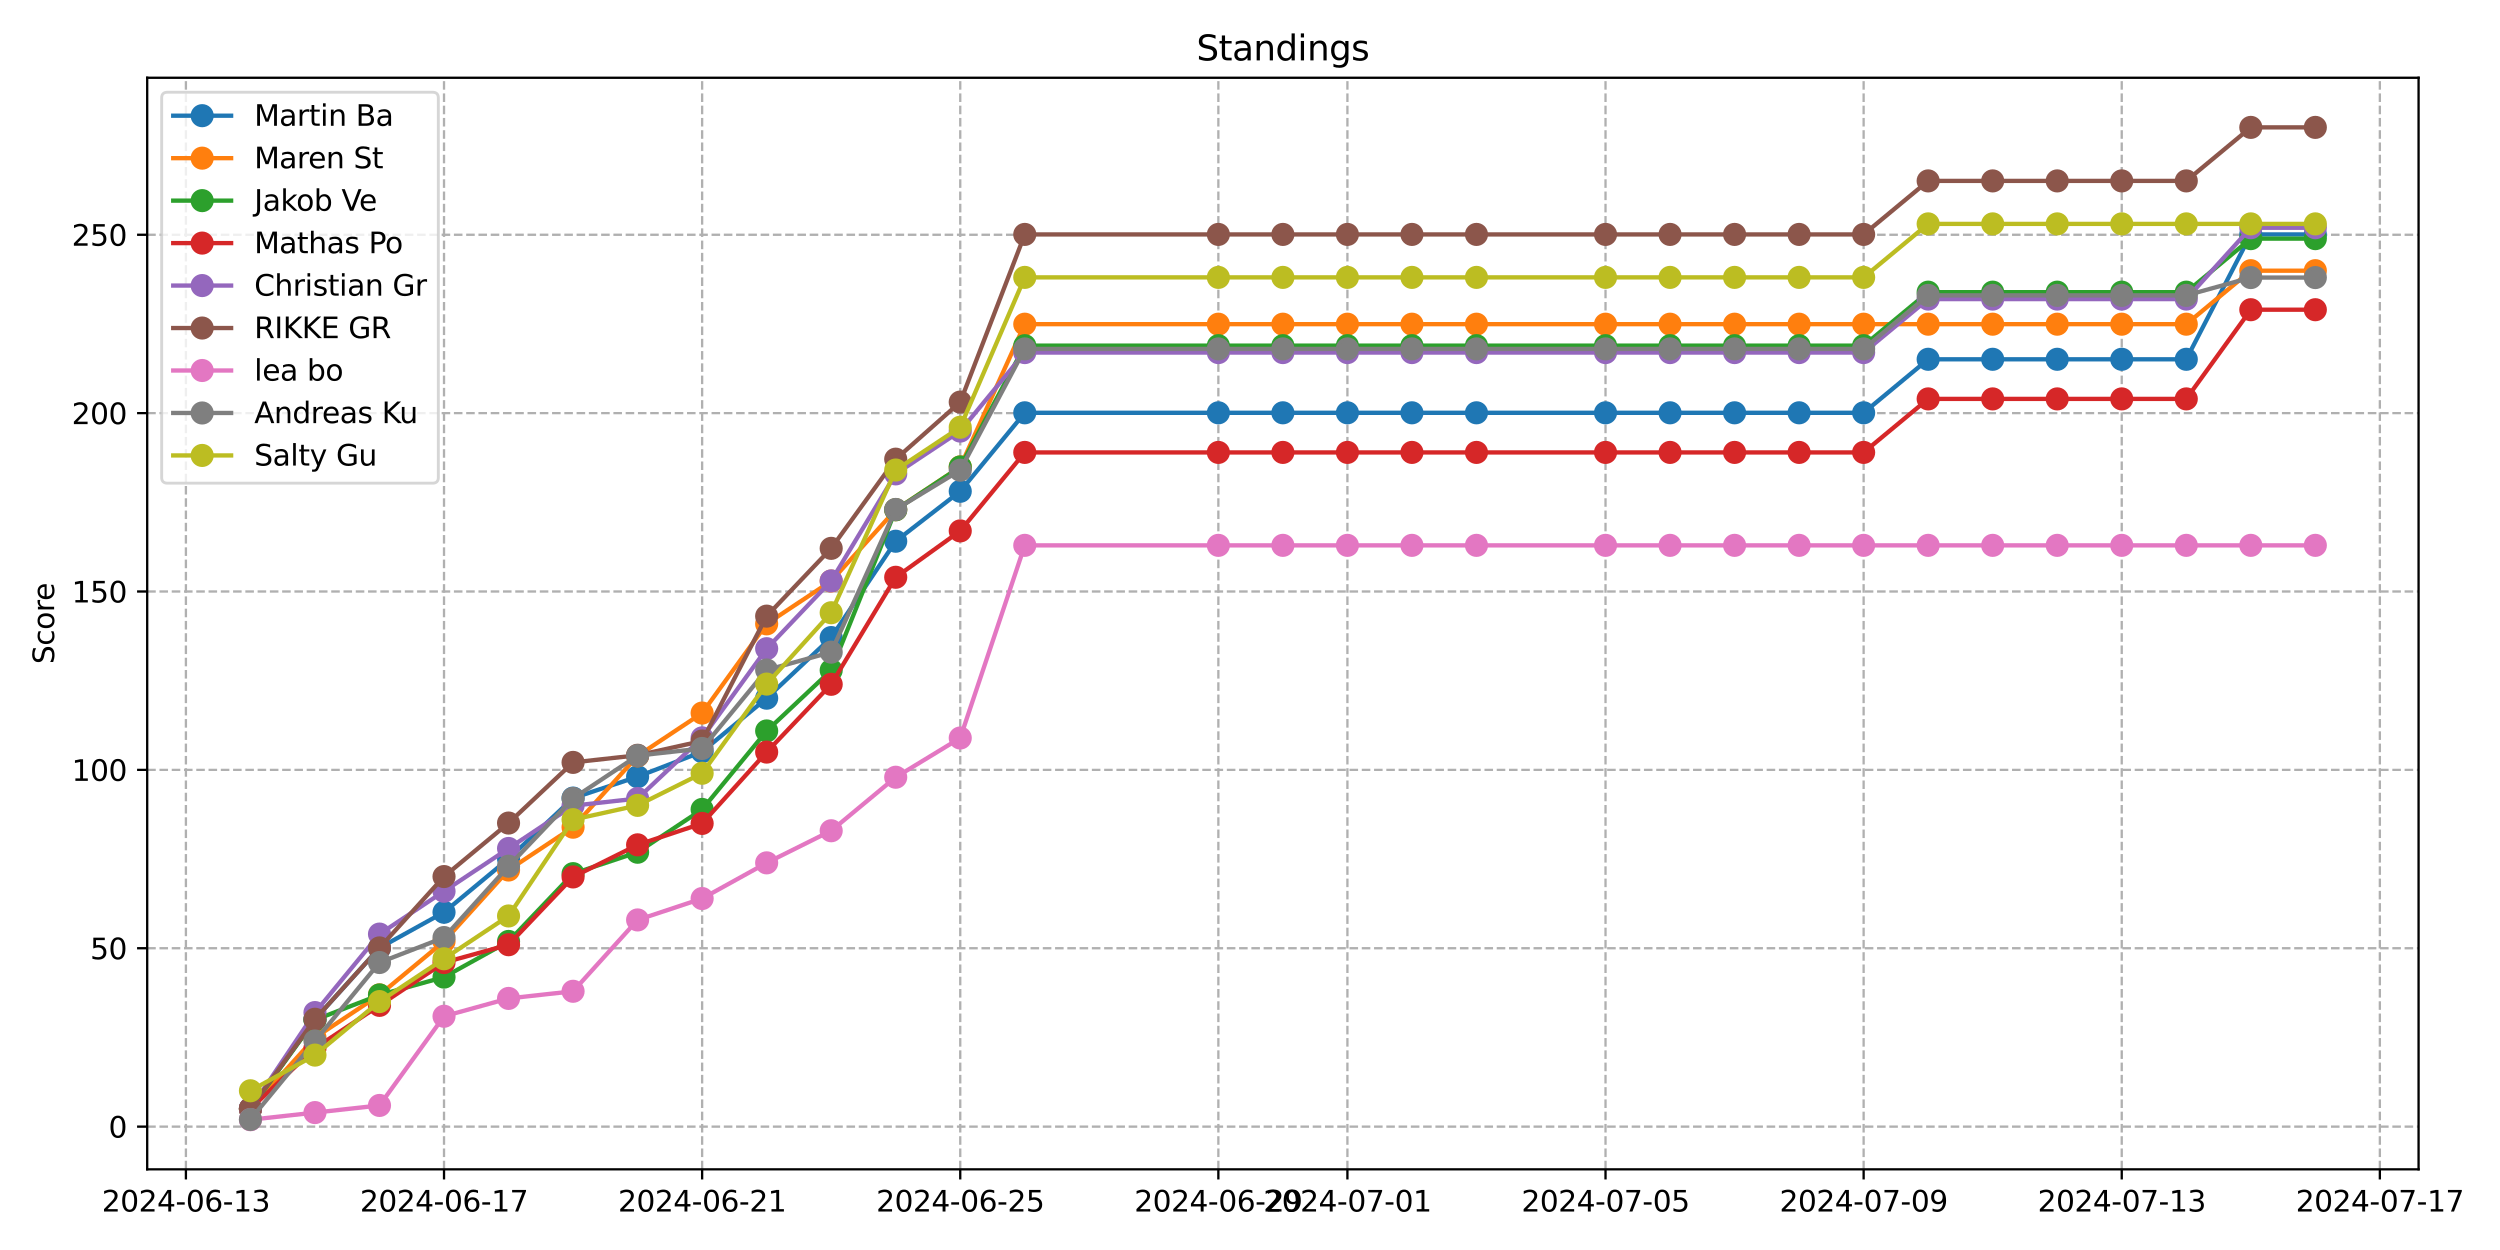 <?xml version="1.0" encoding="utf-8" standalone="no"?>
<!DOCTYPE svg PUBLIC "-//W3C//DTD SVG 1.1//EN"
  "http://www.w3.org/Graphics/SVG/1.1/DTD/svg11.dtd">
<svg xmlns:xlink="http://www.w3.org/1999/xlink" width="864pt" height="432pt" viewBox="0 0 864 432" xmlns="http://www.w3.org/2000/svg" version="1.1">
 <defs>
  <style type="text/css">*{stroke-linejoin: round; stroke-linecap: butt}</style>
 </defs>
 <g id="figure_1">
  <g id="patch_1">
   <path d="M 0 432 
L 864 432 
L 864 0 
L 0 0 
z
" style="fill: #ffffff"/>
  </g>
  <g id="axes_1">
   <g id="patch_2">
    <path d="M 50.87 404.12 
L 835.859 404.12 
L 835.859 26.88 
L 50.87 26.88 
z
" style="fill: #ffffff"/>
   </g>
   <g id="matplotlib.axis_1">
    <g id="xtick_1">
     <g id="line2d_1">
      <path d="M 64.25 404.12 
L 64.25 26.88 
" clip-path="url(#p8bc1062fa0)" style="fill: none; stroke-dasharray: 2.96,1.28; stroke-dashoffset: 0; stroke: #b0b0b0; stroke-width: 0.8"/>
     </g>
     <g id="line2d_2">
      <defs>
       <path id="m94d8108f13" d="M 0 0 
L 0 3.5 
" style="stroke: #000000; stroke-width: 0.8"/>
      </defs>
      <g>
       <use xlink:href="#m94d8108f13" x="64.25" y="404.12" style="stroke: #000000; stroke-width: 0.8"/>
      </g>
     </g>
     <g id="text_1">
      <!-- 2024-06-13 -->
      <g transform="translate(35.193 418.718) scale(0.1 -0.1)">
       <defs>
        <path id="DejaVuSans-32" d="M 1228 531 
L 3431 531 
L 3431 0 
L 469 0 
L 469 531 
Q 828 903 1448 1529 
Q 2069 2156 2228 2338 
Q 2531 2678 2651 2914 
Q 2772 3150 2772 3378 
Q 2772 3750 2511 3984 
Q 2250 4219 1831 4219 
Q 1534 4219 1204 4116 
Q 875 4013 500 3803 
L 500 4441 
Q 881 4594 1212 4672 
Q 1544 4750 1819 4750 
Q 2544 4750 2975 4387 
Q 3406 4025 3406 3419 
Q 3406 3131 3298 2873 
Q 3191 2616 2906 2266 
Q 2828 2175 2409 1742 
Q 1991 1309 1228 531 
z
" transform="scale(0.016)"/>
        <path id="DejaVuSans-30" d="M 2034 4250 
Q 1547 4250 1301 3770 
Q 1056 3291 1056 2328 
Q 1056 1369 1301 889 
Q 1547 409 2034 409 
Q 2525 409 2770 889 
Q 3016 1369 3016 2328 
Q 3016 3291 2770 3770 
Q 2525 4250 2034 4250 
z
M 2034 4750 
Q 2819 4750 3233 4129 
Q 3647 3509 3647 2328 
Q 3647 1150 3233 529 
Q 2819 -91 2034 -91 
Q 1250 -91 836 529 
Q 422 1150 422 2328 
Q 422 3509 836 4129 
Q 1250 4750 2034 4750 
z
" transform="scale(0.016)"/>
        <path id="DejaVuSans-34" d="M 2419 4116 
L 825 1625 
L 2419 1625 
L 2419 4116 
z
M 2253 4666 
L 3047 4666 
L 3047 1625 
L 3713 1625 
L 3713 1100 
L 3047 1100 
L 3047 0 
L 2419 0 
L 2419 1100 
L 313 1100 
L 313 1709 
L 2253 4666 
z
" transform="scale(0.016)"/>
        <path id="DejaVuSans-2d" d="M 313 2009 
L 1997 2009 
L 1997 1497 
L 313 1497 
L 313 2009 
z
" transform="scale(0.016)"/>
        <path id="DejaVuSans-36" d="M 2113 2584 
Q 1688 2584 1439 2293 
Q 1191 2003 1191 1497 
Q 1191 994 1439 701 
Q 1688 409 2113 409 
Q 2538 409 2786 701 
Q 3034 994 3034 1497 
Q 3034 2003 2786 2293 
Q 2538 2584 2113 2584 
z
M 3366 4563 
L 3366 3988 
Q 3128 4100 2886 4159 
Q 2644 4219 2406 4219 
Q 1781 4219 1451 3797 
Q 1122 3375 1075 2522 
Q 1259 2794 1537 2939 
Q 1816 3084 2150 3084 
Q 2853 3084 3261 2657 
Q 3669 2231 3669 1497 
Q 3669 778 3244 343 
Q 2819 -91 2113 -91 
Q 1303 -91 875 529 
Q 447 1150 447 2328 
Q 447 3434 972 4092 
Q 1497 4750 2381 4750 
Q 2619 4750 2861 4703 
Q 3103 4656 3366 4563 
z
" transform="scale(0.016)"/>
        <path id="DejaVuSans-31" d="M 794 531 
L 1825 531 
L 1825 4091 
L 703 3866 
L 703 4441 
L 1819 4666 
L 2450 4666 
L 2450 531 
L 3481 531 
L 3481 0 
L 794 0 
L 794 531 
z
" transform="scale(0.016)"/>
        <path id="DejaVuSans-33" d="M 2597 2516 
Q 3050 2419 3304 2112 
Q 3559 1806 3559 1356 
Q 3559 666 3084 287 
Q 2609 -91 1734 -91 
Q 1441 -91 1130 -33 
Q 819 25 488 141 
L 488 750 
Q 750 597 1062 519 
Q 1375 441 1716 441 
Q 2309 441 2620 675 
Q 2931 909 2931 1356 
Q 2931 1769 2642 2001 
Q 2353 2234 1838 2234 
L 1294 2234 
L 1294 2753 
L 1863 2753 
Q 2328 2753 2575 2939 
Q 2822 3125 2822 3475 
Q 2822 3834 2567 4026 
Q 2313 4219 1838 4219 
Q 1578 4219 1281 4162 
Q 984 4106 628 3988 
L 628 4550 
Q 988 4650 1302 4700 
Q 1616 4750 1894 4750 
Q 2613 4750 3031 4423 
Q 3450 4097 3450 3541 
Q 3450 3153 3228 2886 
Q 3006 2619 2597 2516 
z
" transform="scale(0.016)"/>
       </defs>
       <use xlink:href="#DejaVuSans-32"/>
       <use xlink:href="#DejaVuSans-30" x="63.623"/>
       <use xlink:href="#DejaVuSans-32" x="127.246"/>
       <use xlink:href="#DejaVuSans-34" x="190.869"/>
       <use xlink:href="#DejaVuSans-2d" x="254.492"/>
       <use xlink:href="#DejaVuSans-30" x="290.576"/>
       <use xlink:href="#DejaVuSans-36" x="354.199"/>
       <use xlink:href="#DejaVuSans-2d" x="417.822"/>
       <use xlink:href="#DejaVuSans-31" x="453.906"/>
       <use xlink:href="#DejaVuSans-33" x="517.529"/>
      </g>
     </g>
    </g>
    <g id="xtick_2">
     <g id="line2d_3">
      <path d="M 153.454 404.12 
L 153.454 26.88 
" clip-path="url(#p8bc1062fa0)" style="fill: none; stroke-dasharray: 2.96,1.28; stroke-dashoffset: 0; stroke: #b0b0b0; stroke-width: 0.8"/>
     </g>
     <g id="line2d_4">
      <g>
       <use xlink:href="#m94d8108f13" x="153.454" y="404.12" style="stroke: #000000; stroke-width: 0.8"/>
      </g>
     </g>
     <g id="text_2">
      <!-- 2024-06-17 -->
      <g transform="translate(124.396 418.718) scale(0.1 -0.1)">
       <defs>
        <path id="DejaVuSans-37" d="M 525 4666 
L 3525 4666 
L 3525 4397 
L 1831 0 
L 1172 0 
L 2766 4134 
L 525 4134 
L 525 4666 
z
" transform="scale(0.016)"/>
       </defs>
       <use xlink:href="#DejaVuSans-32"/>
       <use xlink:href="#DejaVuSans-30" x="63.623"/>
       <use xlink:href="#DejaVuSans-32" x="127.246"/>
       <use xlink:href="#DejaVuSans-34" x="190.869"/>
       <use xlink:href="#DejaVuSans-2d" x="254.492"/>
       <use xlink:href="#DejaVuSans-30" x="290.576"/>
       <use xlink:href="#DejaVuSans-36" x="354.199"/>
       <use xlink:href="#DejaVuSans-2d" x="417.822"/>
       <use xlink:href="#DejaVuSans-31" x="453.906"/>
       <use xlink:href="#DejaVuSans-37" x="517.529"/>
      </g>
     </g>
    </g>
    <g id="xtick_3">
     <g id="line2d_5">
      <path d="M 242.657 404.12 
L 242.657 26.88 
" clip-path="url(#p8bc1062fa0)" style="fill: none; stroke-dasharray: 2.96,1.28; stroke-dashoffset: 0; stroke: #b0b0b0; stroke-width: 0.8"/>
     </g>
     <g id="line2d_6">
      <g>
       <use xlink:href="#m94d8108f13" x="242.657" y="404.12" style="stroke: #000000; stroke-width: 0.8"/>
      </g>
     </g>
     <g id="text_3">
      <!-- 2024-06-21 -->
      <g transform="translate(213.599 418.718) scale(0.1 -0.1)">
       <use xlink:href="#DejaVuSans-32"/>
       <use xlink:href="#DejaVuSans-30" x="63.623"/>
       <use xlink:href="#DejaVuSans-32" x="127.246"/>
       <use xlink:href="#DejaVuSans-34" x="190.869"/>
       <use xlink:href="#DejaVuSans-2d" x="254.492"/>
       <use xlink:href="#DejaVuSans-30" x="290.576"/>
       <use xlink:href="#DejaVuSans-36" x="354.199"/>
       <use xlink:href="#DejaVuSans-2d" x="417.822"/>
       <use xlink:href="#DejaVuSans-32" x="453.906"/>
       <use xlink:href="#DejaVuSans-31" x="517.529"/>
      </g>
     </g>
    </g>
    <g id="xtick_4">
     <g id="line2d_7">
      <path d="M 331.86 404.12 
L 331.86 26.88 
" clip-path="url(#p8bc1062fa0)" style="fill: none; stroke-dasharray: 2.96,1.28; stroke-dashoffset: 0; stroke: #b0b0b0; stroke-width: 0.8"/>
     </g>
     <g id="line2d_8">
      <g>
       <use xlink:href="#m94d8108f13" x="331.86" y="404.12" style="stroke: #000000; stroke-width: 0.8"/>
      </g>
     </g>
     <g id="text_4">
      <!-- 2024-06-25 -->
      <g transform="translate(302.802 418.718) scale(0.1 -0.1)">
       <defs>
        <path id="DejaVuSans-35" d="M 691 4666 
L 3169 4666 
L 3169 4134 
L 1269 4134 
L 1269 2991 
Q 1406 3038 1543 3061 
Q 1681 3084 1819 3084 
Q 2600 3084 3056 2656 
Q 3513 2228 3513 1497 
Q 3513 744 3044 326 
Q 2575 -91 1722 -91 
Q 1428 -91 1123 -41 
Q 819 9 494 109 
L 494 744 
Q 775 591 1075 516 
Q 1375 441 1709 441 
Q 2250 441 2565 725 
Q 2881 1009 2881 1497 
Q 2881 1984 2565 2268 
Q 2250 2553 1709 2553 
Q 1456 2553 1204 2497 
Q 953 2441 691 2322 
L 691 4666 
z
" transform="scale(0.016)"/>
       </defs>
       <use xlink:href="#DejaVuSans-32"/>
       <use xlink:href="#DejaVuSans-30" x="63.623"/>
       <use xlink:href="#DejaVuSans-32" x="127.246"/>
       <use xlink:href="#DejaVuSans-34" x="190.869"/>
       <use xlink:href="#DejaVuSans-2d" x="254.492"/>
       <use xlink:href="#DejaVuSans-30" x="290.576"/>
       <use xlink:href="#DejaVuSans-36" x="354.199"/>
       <use xlink:href="#DejaVuSans-2d" x="417.822"/>
       <use xlink:href="#DejaVuSans-32" x="453.906"/>
       <use xlink:href="#DejaVuSans-35" x="517.529"/>
      </g>
     </g>
    </g>
    <g id="xtick_5">
     <g id="line2d_9">
      <path d="M 421.064 404.12 
L 421.064 26.88 
" clip-path="url(#p8bc1062fa0)" style="fill: none; stroke-dasharray: 2.96,1.28; stroke-dashoffset: 0; stroke: #b0b0b0; stroke-width: 0.8"/>
     </g>
     <g id="line2d_10">
      <g>
       <use xlink:href="#m94d8108f13" x="421.064" y="404.12" style="stroke: #000000; stroke-width: 0.8"/>
      </g>
     </g>
     <g id="text_5">
      <!-- 2024-06-29 -->
      <g transform="translate(392.006 418.718) scale(0.1 -0.1)">
       <defs>
        <path id="DejaVuSans-39" d="M 703 97 
L 703 672 
Q 941 559 1184 500 
Q 1428 441 1663 441 
Q 2288 441 2617 861 
Q 2947 1281 2994 2138 
Q 2813 1869 2534 1725 
Q 2256 1581 1919 1581 
Q 1219 1581 811 2004 
Q 403 2428 403 3163 
Q 403 3881 828 4315 
Q 1253 4750 1959 4750 
Q 2769 4750 3195 4129 
Q 3622 3509 3622 2328 
Q 3622 1225 3098 567 
Q 2575 -91 1691 -91 
Q 1453 -91 1209 -44 
Q 966 3 703 97 
z
M 1959 2075 
Q 2384 2075 2632 2365 
Q 2881 2656 2881 3163 
Q 2881 3666 2632 3958 
Q 2384 4250 1959 4250 
Q 1534 4250 1286 3958 
Q 1038 3666 1038 3163 
Q 1038 2656 1286 2365 
Q 1534 2075 1959 2075 
z
" transform="scale(0.016)"/>
       </defs>
       <use xlink:href="#DejaVuSans-32"/>
       <use xlink:href="#DejaVuSans-30" x="63.623"/>
       <use xlink:href="#DejaVuSans-32" x="127.246"/>
       <use xlink:href="#DejaVuSans-34" x="190.869"/>
       <use xlink:href="#DejaVuSans-2d" x="254.492"/>
       <use xlink:href="#DejaVuSans-30" x="290.576"/>
       <use xlink:href="#DejaVuSans-36" x="354.199"/>
       <use xlink:href="#DejaVuSans-2d" x="417.822"/>
       <use xlink:href="#DejaVuSans-32" x="453.906"/>
       <use xlink:href="#DejaVuSans-39" x="517.529"/>
      </g>
     </g>
    </g>
    <g id="xtick_6">
     <g id="line2d_11">
      <path d="M 465.665 404.12 
L 465.665 26.88 
" clip-path="url(#p8bc1062fa0)" style="fill: none; stroke-dasharray: 2.96,1.28; stroke-dashoffset: 0; stroke: #b0b0b0; stroke-width: 0.8"/>
     </g>
     <g id="line2d_12">
      <g>
       <use xlink:href="#m94d8108f13" x="465.665" y="404.12" style="stroke: #000000; stroke-width: 0.8"/>
      </g>
     </g>
     <g id="text_6">
      <!-- 2024-07-01 -->
      <g transform="translate(436.607 418.718) scale(0.1 -0.1)">
       <use xlink:href="#DejaVuSans-32"/>
       <use xlink:href="#DejaVuSans-30" x="63.623"/>
       <use xlink:href="#DejaVuSans-32" x="127.246"/>
       <use xlink:href="#DejaVuSans-34" x="190.869"/>
       <use xlink:href="#DejaVuSans-2d" x="254.492"/>
       <use xlink:href="#DejaVuSans-30" x="290.576"/>
       <use xlink:href="#DejaVuSans-37" x="354.199"/>
       <use xlink:href="#DejaVuSans-2d" x="417.822"/>
       <use xlink:href="#DejaVuSans-30" x="453.906"/>
       <use xlink:href="#DejaVuSans-31" x="517.529"/>
      </g>
     </g>
    </g>
    <g id="xtick_7">
     <g id="line2d_13">
      <path d="M 554.868 404.12 
L 554.868 26.88 
" clip-path="url(#p8bc1062fa0)" style="fill: none; stroke-dasharray: 2.96,1.28; stroke-dashoffset: 0; stroke: #b0b0b0; stroke-width: 0.8"/>
     </g>
     <g id="line2d_14">
      <g>
       <use xlink:href="#m94d8108f13" x="554.868" y="404.12" style="stroke: #000000; stroke-width: 0.8"/>
      </g>
     </g>
     <g id="text_7">
      <!-- 2024-07-05 -->
      <g transform="translate(525.811 418.718) scale(0.1 -0.1)">
       <use xlink:href="#DejaVuSans-32"/>
       <use xlink:href="#DejaVuSans-30" x="63.623"/>
       <use xlink:href="#DejaVuSans-32" x="127.246"/>
       <use xlink:href="#DejaVuSans-34" x="190.869"/>
       <use xlink:href="#DejaVuSans-2d" x="254.492"/>
       <use xlink:href="#DejaVuSans-30" x="290.576"/>
       <use xlink:href="#DejaVuSans-37" x="354.199"/>
       <use xlink:href="#DejaVuSans-2d" x="417.822"/>
       <use xlink:href="#DejaVuSans-30" x="453.906"/>
       <use xlink:href="#DejaVuSans-35" x="517.529"/>
      </g>
     </g>
    </g>
    <g id="xtick_8">
     <g id="line2d_15">
      <path d="M 644.072 404.12 
L 644.072 26.88 
" clip-path="url(#p8bc1062fa0)" style="fill: none; stroke-dasharray: 2.96,1.28; stroke-dashoffset: 0; stroke: #b0b0b0; stroke-width: 0.8"/>
     </g>
     <g id="line2d_16">
      <g>
       <use xlink:href="#m94d8108f13" x="644.072" y="404.12" style="stroke: #000000; stroke-width: 0.8"/>
      </g>
     </g>
     <g id="text_8">
      <!-- 2024-07-09 -->
      <g transform="translate(615.014 418.718) scale(0.1 -0.1)">
       <use xlink:href="#DejaVuSans-32"/>
       <use xlink:href="#DejaVuSans-30" x="63.623"/>
       <use xlink:href="#DejaVuSans-32" x="127.246"/>
       <use xlink:href="#DejaVuSans-34" x="190.869"/>
       <use xlink:href="#DejaVuSans-2d" x="254.492"/>
       <use xlink:href="#DejaVuSans-30" x="290.576"/>
       <use xlink:href="#DejaVuSans-37" x="354.199"/>
       <use xlink:href="#DejaVuSans-2d" x="417.822"/>
       <use xlink:href="#DejaVuSans-30" x="453.906"/>
       <use xlink:href="#DejaVuSans-39" x="517.529"/>
      </g>
     </g>
    </g>
    <g id="xtick_9">
     <g id="line2d_17">
      <path d="M 733.275 404.12 
L 733.275 26.88 
" clip-path="url(#p8bc1062fa0)" style="fill: none; stroke-dasharray: 2.96,1.28; stroke-dashoffset: 0; stroke: #b0b0b0; stroke-width: 0.8"/>
     </g>
     <g id="line2d_18">
      <g>
       <use xlink:href="#m94d8108f13" x="733.275" y="404.12" style="stroke: #000000; stroke-width: 0.8"/>
      </g>
     </g>
     <g id="text_9">
      <!-- 2024-07-13 -->
      <g transform="translate(704.217 418.718) scale(0.1 -0.1)">
       <use xlink:href="#DejaVuSans-32"/>
       <use xlink:href="#DejaVuSans-30" x="63.623"/>
       <use xlink:href="#DejaVuSans-32" x="127.246"/>
       <use xlink:href="#DejaVuSans-34" x="190.869"/>
       <use xlink:href="#DejaVuSans-2d" x="254.492"/>
       <use xlink:href="#DejaVuSans-30" x="290.576"/>
       <use xlink:href="#DejaVuSans-37" x="354.199"/>
       <use xlink:href="#DejaVuSans-2d" x="417.822"/>
       <use xlink:href="#DejaVuSans-31" x="453.906"/>
       <use xlink:href="#DejaVuSans-33" x="517.529"/>
      </g>
     </g>
    </g>
    <g id="xtick_10">
     <g id="line2d_19">
      <path d="M 822.478 404.12 
L 822.478 26.88 
" clip-path="url(#p8bc1062fa0)" style="fill: none; stroke-dasharray: 2.96,1.28; stroke-dashoffset: 0; stroke: #b0b0b0; stroke-width: 0.8"/>
     </g>
     <g id="line2d_20">
      <g>
       <use xlink:href="#m94d8108f13" x="822.478" y="404.12" style="stroke: #000000; stroke-width: 0.8"/>
      </g>
     </g>
     <g id="text_10">
      <!-- 2024-07-17 -->
      <g transform="translate(793.42 418.718) scale(0.1 -0.1)">
       <use xlink:href="#DejaVuSans-32"/>
       <use xlink:href="#DejaVuSans-30" x="63.623"/>
       <use xlink:href="#DejaVuSans-32" x="127.246"/>
       <use xlink:href="#DejaVuSans-34" x="190.869"/>
       <use xlink:href="#DejaVuSans-2d" x="254.492"/>
       <use xlink:href="#DejaVuSans-30" x="290.576"/>
       <use xlink:href="#DejaVuSans-37" x="354.199"/>
       <use xlink:href="#DejaVuSans-2d" x="417.822"/>
       <use xlink:href="#DejaVuSans-31" x="453.906"/>
       <use xlink:href="#DejaVuSans-37" x="517.529"/>
      </g>
     </g>
    </g>
   </g>
   <g id="matplotlib.axis_2">
    <g id="ytick_1">
     <g id="line2d_21">
      <path d="M 50.87 389.36 
L 835.859 389.36 
" clip-path="url(#p8bc1062fa0)" style="fill: none; stroke-dasharray: 2.96,1.28; stroke-dashoffset: 0; stroke: #b0b0b0; stroke-width: 0.8"/>
     </g>
     <g id="line2d_22">
      <defs>
       <path id="m70bef11811" d="M 0 0 
L -3.5 0 
" style="stroke: #000000; stroke-width: 0.8"/>
      </defs>
      <g>
       <use xlink:href="#m70bef11811" x="50.87" y="389.36" style="stroke: #000000; stroke-width: 0.8"/>
      </g>
     </g>
     <g id="text_11">
      <!-- 0 -->
      <g transform="translate(37.508 393.16) scale(0.1 -0.1)">
       <use xlink:href="#DejaVuSans-30"/>
      </g>
     </g>
    </g>
    <g id="ytick_2">
     <g id="line2d_23">
      <path d="M 50.87 327.715 
L 835.859 327.715 
" clip-path="url(#p8bc1062fa0)" style="fill: none; stroke-dasharray: 2.96,1.28; stroke-dashoffset: 0; stroke: #b0b0b0; stroke-width: 0.8"/>
     </g>
     <g id="line2d_24">
      <g>
       <use xlink:href="#m70bef11811" x="50.87" y="327.715" style="stroke: #000000; stroke-width: 0.8"/>
      </g>
     </g>
     <g id="text_12">
      <!-- 50 -->
      <g transform="translate(31.145 331.514) scale(0.1 -0.1)">
       <use xlink:href="#DejaVuSans-35"/>
       <use xlink:href="#DejaVuSans-30" x="63.623"/>
      </g>
     </g>
    </g>
    <g id="ytick_3">
     <g id="line2d_25">
      <path d="M 50.87 266.069 
L 835.859 266.069 
" clip-path="url(#p8bc1062fa0)" style="fill: none; stroke-dasharray: 2.96,1.28; stroke-dashoffset: 0; stroke: #b0b0b0; stroke-width: 0.8"/>
     </g>
     <g id="line2d_26">
      <g>
       <use xlink:href="#m70bef11811" x="50.87" y="266.069" style="stroke: #000000; stroke-width: 0.8"/>
      </g>
     </g>
     <g id="text_13">
      <!-- 100 -->
      <g transform="translate(24.782 269.868) scale(0.1 -0.1)">
       <use xlink:href="#DejaVuSans-31"/>
       <use xlink:href="#DejaVuSans-30" x="63.623"/>
       <use xlink:href="#DejaVuSans-30" x="127.246"/>
      </g>
     </g>
    </g>
    <g id="ytick_4">
     <g id="line2d_27">
      <path d="M 50.87 204.424 
L 835.859 204.424 
" clip-path="url(#p8bc1062fa0)" style="fill: none; stroke-dasharray: 2.96,1.28; stroke-dashoffset: 0; stroke: #b0b0b0; stroke-width: 0.8"/>
     </g>
     <g id="line2d_28">
      <g>
       <use xlink:href="#m70bef11811" x="50.87" y="204.424" style="stroke: #000000; stroke-width: 0.8"/>
      </g>
     </g>
     <g id="text_14">
      <!-- 150 -->
      <g transform="translate(24.782 208.223) scale(0.1 -0.1)">
       <use xlink:href="#DejaVuSans-31"/>
       <use xlink:href="#DejaVuSans-35" x="63.623"/>
       <use xlink:href="#DejaVuSans-30" x="127.246"/>
      </g>
     </g>
    </g>
    <g id="ytick_5">
     <g id="line2d_29">
      <path d="M 50.87 142.778 
L 835.859 142.778 
" clip-path="url(#p8bc1062fa0)" style="fill: none; stroke-dasharray: 2.96,1.28; stroke-dashoffset: 0; stroke: #b0b0b0; stroke-width: 0.8"/>
     </g>
     <g id="line2d_30">
      <g>
       <use xlink:href="#m70bef11811" x="50.87" y="142.778" style="stroke: #000000; stroke-width: 0.8"/>
      </g>
     </g>
     <g id="text_15">
      <!-- 200 -->
      <g transform="translate(24.782 146.577) scale(0.1 -0.1)">
       <use xlink:href="#DejaVuSans-32"/>
       <use xlink:href="#DejaVuSans-30" x="63.623"/>
       <use xlink:href="#DejaVuSans-30" x="127.246"/>
      </g>
     </g>
    </g>
    <g id="ytick_6">
     <g id="line2d_31">
      <path d="M 50.87 81.132 
L 835.859 81.132 
" clip-path="url(#p8bc1062fa0)" style="fill: none; stroke-dasharray: 2.96,1.28; stroke-dashoffset: 0; stroke: #b0b0b0; stroke-width: 0.8"/>
     </g>
     <g id="line2d_32">
      <g>
       <use xlink:href="#m70bef11811" x="50.87" y="81.132" style="stroke: #000000; stroke-width: 0.8"/>
      </g>
     </g>
     <g id="text_16">
      <!-- 250 -->
      <g transform="translate(24.782 84.932) scale(0.1 -0.1)">
       <use xlink:href="#DejaVuSans-32"/>
       <use xlink:href="#DejaVuSans-35" x="63.623"/>
       <use xlink:href="#DejaVuSans-30" x="127.246"/>
      </g>
     </g>
    </g>
    <g id="text_17">
     <!-- Score -->
     <g transform="translate(18.703 229.502) rotate(-90) scale(0.1 -0.1)">
      <defs>
       <path id="DejaVuSans-53" d="M 3425 4513 
L 3425 3897 
Q 3066 4069 2747 4153 
Q 2428 4238 2131 4238 
Q 1616 4238 1336 4038 
Q 1056 3838 1056 3469 
Q 1056 3159 1242 3001 
Q 1428 2844 1947 2747 
L 2328 2669 
Q 3034 2534 3370 2195 
Q 3706 1856 3706 1288 
Q 3706 609 3251 259 
Q 2797 -91 1919 -91 
Q 1588 -91 1214 -16 
Q 841 59 441 206 
L 441 856 
Q 825 641 1194 531 
Q 1563 422 1919 422 
Q 2459 422 2753 634 
Q 3047 847 3047 1241 
Q 3047 1584 2836 1778 
Q 2625 1972 2144 2069 
L 1759 2144 
Q 1053 2284 737 2584 
Q 422 2884 422 3419 
Q 422 4038 858 4394 
Q 1294 4750 2059 4750 
Q 2388 4750 2728 4690 
Q 3069 4631 3425 4513 
z
" transform="scale(0.016)"/>
       <path id="DejaVuSans-63" d="M 3122 3366 
L 3122 2828 
Q 2878 2963 2633 3030 
Q 2388 3097 2138 3097 
Q 1578 3097 1268 2742 
Q 959 2388 959 1747 
Q 959 1106 1268 751 
Q 1578 397 2138 397 
Q 2388 397 2633 464 
Q 2878 531 3122 666 
L 3122 134 
Q 2881 22 2623 -34 
Q 2366 -91 2075 -91 
Q 1284 -91 818 406 
Q 353 903 353 1747 
Q 353 2603 823 3093 
Q 1294 3584 2113 3584 
Q 2378 3584 2631 3529 
Q 2884 3475 3122 3366 
z
" transform="scale(0.016)"/>
       <path id="DejaVuSans-6f" d="M 1959 3097 
Q 1497 3097 1228 2736 
Q 959 2375 959 1747 
Q 959 1119 1226 758 
Q 1494 397 1959 397 
Q 2419 397 2687 759 
Q 2956 1122 2956 1747 
Q 2956 2369 2687 2733 
Q 2419 3097 1959 3097 
z
M 1959 3584 
Q 2709 3584 3137 3096 
Q 3566 2609 3566 1747 
Q 3566 888 3137 398 
Q 2709 -91 1959 -91 
Q 1206 -91 779 398 
Q 353 888 353 1747 
Q 353 2609 779 3096 
Q 1206 3584 1959 3584 
z
" transform="scale(0.016)"/>
       <path id="DejaVuSans-72" d="M 2631 2963 
Q 2534 3019 2420 3045 
Q 2306 3072 2169 3072 
Q 1681 3072 1420 2755 
Q 1159 2438 1159 1844 
L 1159 0 
L 581 0 
L 581 3500 
L 1159 3500 
L 1159 2956 
Q 1341 3275 1631 3429 
Q 1922 3584 2338 3584 
Q 2397 3584 2469 3576 
Q 2541 3569 2628 3553 
L 2631 2963 
z
" transform="scale(0.016)"/>
       <path id="DejaVuSans-65" d="M 3597 1894 
L 3597 1613 
L 953 1613 
Q 991 1019 1311 708 
Q 1631 397 2203 397 
Q 2534 397 2845 478 
Q 3156 559 3463 722 
L 3463 178 
Q 3153 47 2828 -22 
Q 2503 -91 2169 -91 
Q 1331 -91 842 396 
Q 353 884 353 1716 
Q 353 2575 817 3079 
Q 1281 3584 2069 3584 
Q 2775 3584 3186 3129 
Q 3597 2675 3597 1894 
z
M 3022 2063 
Q 3016 2534 2758 2815 
Q 2500 3097 2075 3097 
Q 1594 3097 1305 2825 
Q 1016 2553 972 2059 
L 3022 2063 
z
" transform="scale(0.016)"/>
      </defs>
      <use xlink:href="#DejaVuSans-53"/>
      <use xlink:href="#DejaVuSans-63" x="63.477"/>
      <use xlink:href="#DejaVuSans-6f" x="118.457"/>
      <use xlink:href="#DejaVuSans-72" x="179.639"/>
      <use xlink:href="#DejaVuSans-65" x="218.502"/>
     </g>
    </g>
   </g>
   <g id="line2d_33">
    <path d="M 86.551 383.082 
L 108.852 352.259 
L 131.153 327.601 
L 153.454 315.271 
L 175.755 296.778 
L 198.055 275.818 
L 220.356 268.421 
L 242.657 259.79 
L 264.958 241.297 
L 287.259 220.337 
L 309.559 187.049 
L 331.86 169.788 
L 354.161 142.664 
L 421.064 142.664 
L 443.364 142.664 
L 465.665 142.664 
L 487.966 142.664 
L 510.267 142.664 
L 554.868 142.664 
L 577.169 142.664 
L 599.47 142.664 
L 621.771 142.664 
L 644.072 142.664 
L 666.372 124.17 
L 688.673 124.17 
L 710.974 124.17 
L 733.275 124.17 
L 755.576 124.17 
L 777.877 81.018 
L 800.177 81.018 
" clip-path="url(#p8bc1062fa0)" style="fill: none; stroke: #1f77b4; stroke-width: 1.5; stroke-linecap: square"/>
    <defs>
     <path id="m860a20c805" d="M 0 3.5 
C 0.928 3.5 1.819 3.131 2.475 2.475 
C 3.131 1.819 3.5 0.928 3.5 0 
C 3.5 -0.928 3.131 -1.819 2.475 -2.475 
C 1.819 -3.131 0.928 -3.5 0 -3.5 
C -0.928 -3.5 -1.819 -3.131 -2.475 -2.475 
C -3.131 -1.819 -3.5 -0.928 -3.5 0 
C -3.5 0.928 -3.131 1.819 -2.475 2.475 
C -1.819 3.131 -0.928 3.5 0 3.5 
z
" style="stroke: #1f77b4"/>
    </defs>
    <g clip-path="url(#p8bc1062fa0)">
     <use xlink:href="#m860a20c805" x="86.551" y="383.082" style="fill: #1f77b4; stroke: #1f77b4"/>
     <use xlink:href="#m860a20c805" x="108.852" y="352.259" style="fill: #1f77b4; stroke: #1f77b4"/>
     <use xlink:href="#m860a20c805" x="131.153" y="327.601" style="fill: #1f77b4; stroke: #1f77b4"/>
     <use xlink:href="#m860a20c805" x="153.454" y="315.271" style="fill: #1f77b4; stroke: #1f77b4"/>
     <use xlink:href="#m860a20c805" x="175.755" y="296.778" style="fill: #1f77b4; stroke: #1f77b4"/>
     <use xlink:href="#m860a20c805" x="198.055" y="275.818" style="fill: #1f77b4; stroke: #1f77b4"/>
     <use xlink:href="#m860a20c805" x="220.356" y="268.421" style="fill: #1f77b4; stroke: #1f77b4"/>
     <use xlink:href="#m860a20c805" x="242.657" y="259.79" style="fill: #1f77b4; stroke: #1f77b4"/>
     <use xlink:href="#m860a20c805" x="264.958" y="241.297" style="fill: #1f77b4; stroke: #1f77b4"/>
     <use xlink:href="#m860a20c805" x="287.259" y="220.337" style="fill: #1f77b4; stroke: #1f77b4"/>
     <use xlink:href="#m860a20c805" x="309.559" y="187.049" style="fill: #1f77b4; stroke: #1f77b4"/>
     <use xlink:href="#m860a20c805" x="331.86" y="169.788" style="fill: #1f77b4; stroke: #1f77b4"/>
     <use xlink:href="#m860a20c805" x="354.161" y="142.664" style="fill: #1f77b4; stroke: #1f77b4"/>
     <use xlink:href="#m860a20c805" x="421.064" y="142.664" style="fill: #1f77b4; stroke: #1f77b4"/>
     <use xlink:href="#m860a20c805" x="443.364" y="142.664" style="fill: #1f77b4; stroke: #1f77b4"/>
     <use xlink:href="#m860a20c805" x="465.665" y="142.664" style="fill: #1f77b4; stroke: #1f77b4"/>
     <use xlink:href="#m860a20c805" x="487.966" y="142.664" style="fill: #1f77b4; stroke: #1f77b4"/>
     <use xlink:href="#m860a20c805" x="510.267" y="142.664" style="fill: #1f77b4; stroke: #1f77b4"/>
     <use xlink:href="#m860a20c805" x="554.868" y="142.664" style="fill: #1f77b4; stroke: #1f77b4"/>
     <use xlink:href="#m860a20c805" x="577.169" y="142.664" style="fill: #1f77b4; stroke: #1f77b4"/>
     <use xlink:href="#m860a20c805" x="599.47" y="142.664" style="fill: #1f77b4; stroke: #1f77b4"/>
     <use xlink:href="#m860a20c805" x="621.771" y="142.664" style="fill: #1f77b4; stroke: #1f77b4"/>
     <use xlink:href="#m860a20c805" x="644.072" y="142.664" style="fill: #1f77b4; stroke: #1f77b4"/>
     <use xlink:href="#m860a20c805" x="666.372" y="124.17" style="fill: #1f77b4; stroke: #1f77b4"/>
     <use xlink:href="#m860a20c805" x="688.673" y="124.17" style="fill: #1f77b4; stroke: #1f77b4"/>
     <use xlink:href="#m860a20c805" x="710.974" y="124.17" style="fill: #1f77b4; stroke: #1f77b4"/>
     <use xlink:href="#m860a20c805" x="733.275" y="124.17" style="fill: #1f77b4; stroke: #1f77b4"/>
     <use xlink:href="#m860a20c805" x="755.576" y="124.17" style="fill: #1f77b4; stroke: #1f77b4"/>
     <use xlink:href="#m860a20c805" x="777.877" y="81.018" style="fill: #1f77b4; stroke: #1f77b4"/>
     <use xlink:href="#m860a20c805" x="800.177" y="81.018" style="fill: #1f77b4; stroke: #1f77b4"/>
    </g>
   </g>
   <g id="line2d_34">
    <path d="M 86.551 383.282 
L 108.852 358.624 
L 131.153 343.829 
L 153.454 325.335 
L 175.755 300.677 
L 198.055 285.882 
L 220.356 261.224 
L 242.657 246.429 
L 264.958 215.606 
L 287.259 200.811 
L 309.559 176.153 
L 331.86 161.358 
L 354.161 112.041 
L 421.064 112.041 
L 443.364 112.041 
L 465.665 112.041 
L 487.966 112.041 
L 510.267 112.041 
L 554.868 112.041 
L 577.169 112.041 
L 599.47 112.041 
L 621.771 112.041 
L 644.072 112.041 
L 666.372 112.041 
L 688.673 112.041 
L 710.974 112.041 
L 733.275 112.041 
L 755.576 112.041 
L 777.877 93.548 
L 800.177 93.548 
" clip-path="url(#p8bc1062fa0)" style="fill: none; stroke: #ff7f0e; stroke-width: 1.5; stroke-linecap: square"/>
    <defs>
     <path id="mbf91b5f57e" d="M 0 3.5 
C 0.928 3.5 1.819 3.131 2.475 2.475 
C 3.131 1.819 3.5 0.928 3.5 0 
C 3.5 -0.928 3.131 -1.819 2.475 -2.475 
C 1.819 -3.131 0.928 -3.5 0 -3.5 
C -0.928 -3.5 -1.819 -3.131 -2.475 -2.475 
C -3.131 -1.819 -3.5 -0.928 -3.5 0 
C -3.5 0.928 -3.131 1.819 -2.475 2.475 
C -1.819 3.131 -0.928 3.5 0 3.5 
z
" style="stroke: #ff7f0e"/>
    </defs>
    <g clip-path="url(#p8bc1062fa0)">
     <use xlink:href="#mbf91b5f57e" x="86.551" y="383.282" style="fill: #ff7f0e; stroke: #ff7f0e"/>
     <use xlink:href="#mbf91b5f57e" x="108.852" y="358.624" style="fill: #ff7f0e; stroke: #ff7f0e"/>
     <use xlink:href="#mbf91b5f57e" x="131.153" y="343.829" style="fill: #ff7f0e; stroke: #ff7f0e"/>
     <use xlink:href="#mbf91b5f57e" x="153.454" y="325.335" style="fill: #ff7f0e; stroke: #ff7f0e"/>
     <use xlink:href="#mbf91b5f57e" x="175.755" y="300.677" style="fill: #ff7f0e; stroke: #ff7f0e"/>
     <use xlink:href="#mbf91b5f57e" x="198.055" y="285.882" style="fill: #ff7f0e; stroke: #ff7f0e"/>
     <use xlink:href="#mbf91b5f57e" x="220.356" y="261.224" style="fill: #ff7f0e; stroke: #ff7f0e"/>
     <use xlink:href="#mbf91b5f57e" x="242.657" y="246.429" style="fill: #ff7f0e; stroke: #ff7f0e"/>
     <use xlink:href="#mbf91b5f57e" x="264.958" y="215.606" style="fill: #ff7f0e; stroke: #ff7f0e"/>
     <use xlink:href="#mbf91b5f57e" x="287.259" y="200.811" style="fill: #ff7f0e; stroke: #ff7f0e"/>
     <use xlink:href="#mbf91b5f57e" x="309.559" y="176.153" style="fill: #ff7f0e; stroke: #ff7f0e"/>
     <use xlink:href="#mbf91b5f57e" x="331.86" y="161.358" style="fill: #ff7f0e; stroke: #ff7f0e"/>
     <use xlink:href="#mbf91b5f57e" x="354.161" y="112.041" style="fill: #ff7f0e; stroke: #ff7f0e"/>
     <use xlink:href="#mbf91b5f57e" x="421.064" y="112.041" style="fill: #ff7f0e; stroke: #ff7f0e"/>
     <use xlink:href="#mbf91b5f57e" x="443.364" y="112.041" style="fill: #ff7f0e; stroke: #ff7f0e"/>
     <use xlink:href="#mbf91b5f57e" x="465.665" y="112.041" style="fill: #ff7f0e; stroke: #ff7f0e"/>
     <use xlink:href="#mbf91b5f57e" x="487.966" y="112.041" style="fill: #ff7f0e; stroke: #ff7f0e"/>
     <use xlink:href="#mbf91b5f57e" x="510.267" y="112.041" style="fill: #ff7f0e; stroke: #ff7f0e"/>
     <use xlink:href="#mbf91b5f57e" x="554.868" y="112.041" style="fill: #ff7f0e; stroke: #ff7f0e"/>
     <use xlink:href="#mbf91b5f57e" x="577.169" y="112.041" style="fill: #ff7f0e; stroke: #ff7f0e"/>
     <use xlink:href="#mbf91b5f57e" x="599.47" y="112.041" style="fill: #ff7f0e; stroke: #ff7f0e"/>
     <use xlink:href="#mbf91b5f57e" x="621.771" y="112.041" style="fill: #ff7f0e; stroke: #ff7f0e"/>
     <use xlink:href="#mbf91b5f57e" x="644.072" y="112.041" style="fill: #ff7f0e; stroke: #ff7f0e"/>
     <use xlink:href="#mbf91b5f57e" x="666.372" y="112.041" style="fill: #ff7f0e; stroke: #ff7f0e"/>
     <use xlink:href="#mbf91b5f57e" x="688.673" y="112.041" style="fill: #ff7f0e; stroke: #ff7f0e"/>
     <use xlink:href="#mbf91b5f57e" x="710.974" y="112.041" style="fill: #ff7f0e; stroke: #ff7f0e"/>
     <use xlink:href="#mbf91b5f57e" x="733.275" y="112.041" style="fill: #ff7f0e; stroke: #ff7f0e"/>
     <use xlink:href="#mbf91b5f57e" x="755.576" y="112.041" style="fill: #ff7f0e; stroke: #ff7f0e"/>
     <use xlink:href="#mbf91b5f57e" x="777.877" y="93.548" style="fill: #ff7f0e; stroke: #ff7f0e"/>
     <use xlink:href="#mbf91b5f57e" x="800.177" y="93.548" style="fill: #ff7f0e; stroke: #ff7f0e"/>
    </g>
   </g>
   <g id="line2d_35">
    <path d="M 86.551 383.304 
L 108.852 352.481 
L 131.153 343.851 
L 153.454 337.686 
L 175.755 325.357 
L 198.055 301.932 
L 220.356 294.534 
L 242.657 279.739 
L 264.958 252.615 
L 287.259 231.656 
L 309.559 176.175 
L 331.86 161.38 
L 354.161 119.461 
L 421.064 119.461 
L 443.364 119.461 
L 465.665 119.461 
L 487.966 119.461 
L 510.267 119.461 
L 554.868 119.461 
L 577.169 119.461 
L 599.47 119.461 
L 621.771 119.461 
L 644.072 119.461 
L 666.372 100.967 
L 688.673 100.967 
L 710.974 100.967 
L 733.275 100.967 
L 755.576 100.967 
L 777.877 82.473 
L 800.177 82.473 
" clip-path="url(#p8bc1062fa0)" style="fill: none; stroke: #2ca02c; stroke-width: 1.5; stroke-linecap: square"/>
    <defs>
     <path id="m387c0fee94" d="M 0 3.5 
C 0.928 3.5 1.819 3.131 2.475 2.475 
C 3.131 1.819 3.5 0.928 3.5 0 
C 3.5 -0.928 3.131 -1.819 2.475 -2.475 
C 1.819 -3.131 0.928 -3.5 0 -3.5 
C -0.928 -3.5 -1.819 -3.131 -2.475 -2.475 
C -3.131 -1.819 -3.5 -0.928 -3.5 0 
C -3.5 0.928 -3.131 1.819 -2.475 2.475 
C -1.819 3.131 -0.928 3.5 0 3.5 
z
" style="stroke: #2ca02c"/>
    </defs>
    <g clip-path="url(#p8bc1062fa0)">
     <use xlink:href="#m387c0fee94" x="86.551" y="383.304" style="fill: #2ca02c; stroke: #2ca02c"/>
     <use xlink:href="#m387c0fee94" x="108.852" y="352.481" style="fill: #2ca02c; stroke: #2ca02c"/>
     <use xlink:href="#m387c0fee94" x="131.153" y="343.851" style="fill: #2ca02c; stroke: #2ca02c"/>
     <use xlink:href="#m387c0fee94" x="153.454" y="337.686" style="fill: #2ca02c; stroke: #2ca02c"/>
     <use xlink:href="#m387c0fee94" x="175.755" y="325.357" style="fill: #2ca02c; stroke: #2ca02c"/>
     <use xlink:href="#m387c0fee94" x="198.055" y="301.932" style="fill: #2ca02c; stroke: #2ca02c"/>
     <use xlink:href="#m387c0fee94" x="220.356" y="294.534" style="fill: #2ca02c; stroke: #2ca02c"/>
     <use xlink:href="#m387c0fee94" x="242.657" y="279.739" style="fill: #2ca02c; stroke: #2ca02c"/>
     <use xlink:href="#m387c0fee94" x="264.958" y="252.615" style="fill: #2ca02c; stroke: #2ca02c"/>
     <use xlink:href="#m387c0fee94" x="287.259" y="231.656" style="fill: #2ca02c; stroke: #2ca02c"/>
     <use xlink:href="#m387c0fee94" x="309.559" y="176.175" style="fill: #2ca02c; stroke: #2ca02c"/>
     <use xlink:href="#m387c0fee94" x="331.86" y="161.38" style="fill: #2ca02c; stroke: #2ca02c"/>
     <use xlink:href="#m387c0fee94" x="354.161" y="119.461" style="fill: #2ca02c; stroke: #2ca02c"/>
     <use xlink:href="#m387c0fee94" x="421.064" y="119.461" style="fill: #2ca02c; stroke: #2ca02c"/>
     <use xlink:href="#m387c0fee94" x="443.364" y="119.461" style="fill: #2ca02c; stroke: #2ca02c"/>
     <use xlink:href="#m387c0fee94" x="465.665" y="119.461" style="fill: #2ca02c; stroke: #2ca02c"/>
     <use xlink:href="#m387c0fee94" x="487.966" y="119.461" style="fill: #2ca02c; stroke: #2ca02c"/>
     <use xlink:href="#m387c0fee94" x="510.267" y="119.461" style="fill: #2ca02c; stroke: #2ca02c"/>
     <use xlink:href="#m387c0fee94" x="554.868" y="119.461" style="fill: #2ca02c; stroke: #2ca02c"/>
     <use xlink:href="#m387c0fee94" x="577.169" y="119.461" style="fill: #2ca02c; stroke: #2ca02c"/>
     <use xlink:href="#m387c0fee94" x="599.47" y="119.461" style="fill: #2ca02c; stroke: #2ca02c"/>
     <use xlink:href="#m387c0fee94" x="621.771" y="119.461" style="fill: #2ca02c; stroke: #2ca02c"/>
     <use xlink:href="#m387c0fee94" x="644.072" y="119.461" style="fill: #2ca02c; stroke: #2ca02c"/>
     <use xlink:href="#m387c0fee94" x="666.372" y="100.967" style="fill: #2ca02c; stroke: #2ca02c"/>
     <use xlink:href="#m387c0fee94" x="688.673" y="100.967" style="fill: #2ca02c; stroke: #2ca02c"/>
     <use xlink:href="#m387c0fee94" x="710.974" y="100.967" style="fill: #2ca02c; stroke: #2ca02c"/>
     <use xlink:href="#m387c0fee94" x="733.275" y="100.967" style="fill: #2ca02c; stroke: #2ca02c"/>
     <use xlink:href="#m387c0fee94" x="755.576" y="100.967" style="fill: #2ca02c; stroke: #2ca02c"/>
     <use xlink:href="#m387c0fee94" x="777.877" y="82.473" style="fill: #2ca02c; stroke: #2ca02c"/>
     <use xlink:href="#m387c0fee94" x="800.177" y="82.473" style="fill: #2ca02c; stroke: #2ca02c"/>
    </g>
   </g>
   <g id="line2d_36">
    <path d="M 86.551 383.21 
L 108.852 362.251 
L 131.153 347.456 
L 153.454 332.661 
L 175.755 326.496 
L 198.055 303.071 
L 220.356 291.975 
L 242.657 284.577 
L 264.958 259.919 
L 287.259 236.494 
L 309.559 199.506 
L 331.86 183.478 
L 354.161 156.354 
L 421.064 156.354 
L 443.364 156.354 
L 465.665 156.354 
L 487.966 156.354 
L 510.267 156.354 
L 554.868 156.354 
L 577.169 156.354 
L 599.47 156.354 
L 621.771 156.354 
L 644.072 156.354 
L 666.372 137.861 
L 688.673 137.861 
L 710.974 137.861 
L 733.275 137.861 
L 755.576 137.861 
L 777.877 107.038 
L 800.177 107.038 
" clip-path="url(#p8bc1062fa0)" style="fill: none; stroke: #d62728; stroke-width: 1.5; stroke-linecap: square"/>
    <defs>
     <path id="m863b32adbd" d="M 0 3.5 
C 0.928 3.5 1.819 3.131 2.475 2.475 
C 3.131 1.819 3.5 0.928 3.5 0 
C 3.5 -0.928 3.131 -1.819 2.475 -2.475 
C 1.819 -3.131 0.928 -3.5 0 -3.5 
C -0.928 -3.5 -1.819 -3.131 -2.475 -2.475 
C -3.131 -1.819 -3.5 -0.928 -3.5 0 
C -3.5 0.928 -3.131 1.819 -2.475 2.475 
C -1.819 3.131 -0.928 3.5 0 3.5 
z
" style="stroke: #d62728"/>
    </defs>
    <g clip-path="url(#p8bc1062fa0)">
     <use xlink:href="#m863b32adbd" x="86.551" y="383.21" style="fill: #d62728; stroke: #d62728"/>
     <use xlink:href="#m863b32adbd" x="108.852" y="362.251" style="fill: #d62728; stroke: #d62728"/>
     <use xlink:href="#m863b32adbd" x="131.153" y="347.456" style="fill: #d62728; stroke: #d62728"/>
     <use xlink:href="#m863b32adbd" x="153.454" y="332.661" style="fill: #d62728; stroke: #d62728"/>
     <use xlink:href="#m863b32adbd" x="175.755" y="326.496" style="fill: #d62728; stroke: #d62728"/>
     <use xlink:href="#m863b32adbd" x="198.055" y="303.071" style="fill: #d62728; stroke: #d62728"/>
     <use xlink:href="#m863b32adbd" x="220.356" y="291.975" style="fill: #d62728; stroke: #d62728"/>
     <use xlink:href="#m863b32adbd" x="242.657" y="284.577" style="fill: #d62728; stroke: #d62728"/>
     <use xlink:href="#m863b32adbd" x="264.958" y="259.919" style="fill: #d62728; stroke: #d62728"/>
     <use xlink:href="#m863b32adbd" x="287.259" y="236.494" style="fill: #d62728; stroke: #d62728"/>
     <use xlink:href="#m863b32adbd" x="309.559" y="199.506" style="fill: #d62728; stroke: #d62728"/>
     <use xlink:href="#m863b32adbd" x="331.86" y="183.478" style="fill: #d62728; stroke: #d62728"/>
     <use xlink:href="#m863b32adbd" x="354.161" y="156.354" style="fill: #d62728; stroke: #d62728"/>
     <use xlink:href="#m863b32adbd" x="421.064" y="156.354" style="fill: #d62728; stroke: #d62728"/>
     <use xlink:href="#m863b32adbd" x="443.364" y="156.354" style="fill: #d62728; stroke: #d62728"/>
     <use xlink:href="#m863b32adbd" x="465.665" y="156.354" style="fill: #d62728; stroke: #d62728"/>
     <use xlink:href="#m863b32adbd" x="487.966" y="156.354" style="fill: #d62728; stroke: #d62728"/>
     <use xlink:href="#m863b32adbd" x="510.267" y="156.354" style="fill: #d62728; stroke: #d62728"/>
     <use xlink:href="#m863b32adbd" x="554.868" y="156.354" style="fill: #d62728; stroke: #d62728"/>
     <use xlink:href="#m863b32adbd" x="577.169" y="156.354" style="fill: #d62728; stroke: #d62728"/>
     <use xlink:href="#m863b32adbd" x="599.47" y="156.354" style="fill: #d62728; stroke: #d62728"/>
     <use xlink:href="#m863b32adbd" x="621.771" y="156.354" style="fill: #d62728; stroke: #d62728"/>
     <use xlink:href="#m863b32adbd" x="644.072" y="156.354" style="fill: #d62728; stroke: #d62728"/>
     <use xlink:href="#m863b32adbd" x="666.372" y="137.861" style="fill: #d62728; stroke: #d62728"/>
     <use xlink:href="#m863b32adbd" x="688.673" y="137.861" style="fill: #d62728; stroke: #d62728"/>
     <use xlink:href="#m863b32adbd" x="710.974" y="137.861" style="fill: #d62728; stroke: #d62728"/>
     <use xlink:href="#m863b32adbd" x="733.275" y="137.861" style="fill: #d62728; stroke: #d62728"/>
     <use xlink:href="#m863b32adbd" x="755.576" y="137.861" style="fill: #d62728; stroke: #d62728"/>
     <use xlink:href="#m863b32adbd" x="777.877" y="107.038" style="fill: #d62728; stroke: #d62728"/>
     <use xlink:href="#m863b32adbd" x="800.177" y="107.038" style="fill: #d62728; stroke: #d62728"/>
    </g>
   </g>
   <g id="line2d_37">
    <path d="M 86.551 383.232 
L 108.852 349.943 
L 131.153 322.819 
L 153.454 308.024 
L 175.755 293.229 
L 198.055 278.434 
L 220.356 275.968 
L 242.657 255.009 
L 264.958 224.186 
L 287.259 200.761 
L 309.559 163.773 
L 331.86 148.979 
L 354.161 121.854 
L 421.064 121.854 
L 443.364 121.854 
L 465.665 121.854 
L 487.966 121.854 
L 510.267 121.854 
L 554.868 121.854 
L 577.169 121.854 
L 599.47 121.854 
L 621.771 121.854 
L 644.072 121.854 
L 666.372 103.361 
L 688.673 103.361 
L 710.974 103.361 
L 733.275 103.361 
L 755.576 103.361 
L 777.877 78.703 
L 800.177 78.703 
" clip-path="url(#p8bc1062fa0)" style="fill: none; stroke: #9467bd; stroke-width: 1.5; stroke-linecap: square"/>
    <defs>
     <path id="mea8135208b" d="M 0 3.5 
C 0.928 3.5 1.819 3.131 2.475 2.475 
C 3.131 1.819 3.5 0.928 3.5 0 
C 3.5 -0.928 3.131 -1.819 2.475 -2.475 
C 1.819 -3.131 0.928 -3.5 0 -3.5 
C -0.928 -3.5 -1.819 -3.131 -2.475 -2.475 
C -3.131 -1.819 -3.5 -0.928 -3.5 0 
C -3.5 0.928 -3.131 1.819 -2.475 2.475 
C -1.819 3.131 -0.928 3.5 0 3.5 
z
" style="stroke: #9467bd"/>
    </defs>
    <g clip-path="url(#p8bc1062fa0)">
     <use xlink:href="#mea8135208b" x="86.551" y="383.232" style="fill: #9467bd; stroke: #9467bd"/>
     <use xlink:href="#mea8135208b" x="108.852" y="349.943" style="fill: #9467bd; stroke: #9467bd"/>
     <use xlink:href="#mea8135208b" x="131.153" y="322.819" style="fill: #9467bd; stroke: #9467bd"/>
     <use xlink:href="#mea8135208b" x="153.454" y="308.024" style="fill: #9467bd; stroke: #9467bd"/>
     <use xlink:href="#mea8135208b" x="175.755" y="293.229" style="fill: #9467bd; stroke: #9467bd"/>
     <use xlink:href="#mea8135208b" x="198.055" y="278.434" style="fill: #9467bd; stroke: #9467bd"/>
     <use xlink:href="#mea8135208b" x="220.356" y="275.968" style="fill: #9467bd; stroke: #9467bd"/>
     <use xlink:href="#mea8135208b" x="242.657" y="255.009" style="fill: #9467bd; stroke: #9467bd"/>
     <use xlink:href="#mea8135208b" x="264.958" y="224.186" style="fill: #9467bd; stroke: #9467bd"/>
     <use xlink:href="#mea8135208b" x="287.259" y="200.761" style="fill: #9467bd; stroke: #9467bd"/>
     <use xlink:href="#mea8135208b" x="309.559" y="163.773" style="fill: #9467bd; stroke: #9467bd"/>
     <use xlink:href="#mea8135208b" x="331.86" y="148.979" style="fill: #9467bd; stroke: #9467bd"/>
     <use xlink:href="#mea8135208b" x="354.161" y="121.854" style="fill: #9467bd; stroke: #9467bd"/>
     <use xlink:href="#mea8135208b" x="421.064" y="121.854" style="fill: #9467bd; stroke: #9467bd"/>
     <use xlink:href="#mea8135208b" x="443.364" y="121.854" style="fill: #9467bd; stroke: #9467bd"/>
     <use xlink:href="#mea8135208b" x="465.665" y="121.854" style="fill: #9467bd; stroke: #9467bd"/>
     <use xlink:href="#mea8135208b" x="487.966" y="121.854" style="fill: #9467bd; stroke: #9467bd"/>
     <use xlink:href="#mea8135208b" x="510.267" y="121.854" style="fill: #9467bd; stroke: #9467bd"/>
     <use xlink:href="#mea8135208b" x="554.868" y="121.854" style="fill: #9467bd; stroke: #9467bd"/>
     <use xlink:href="#mea8135208b" x="577.169" y="121.854" style="fill: #9467bd; stroke: #9467bd"/>
     <use xlink:href="#mea8135208b" x="599.47" y="121.854" style="fill: #9467bd; stroke: #9467bd"/>
     <use xlink:href="#mea8135208b" x="621.771" y="121.854" style="fill: #9467bd; stroke: #9467bd"/>
     <use xlink:href="#mea8135208b" x="644.072" y="121.854" style="fill: #9467bd; stroke: #9467bd"/>
     <use xlink:href="#mea8135208b" x="666.372" y="103.361" style="fill: #9467bd; stroke: #9467bd"/>
     <use xlink:href="#mea8135208b" x="688.673" y="103.361" style="fill: #9467bd; stroke: #9467bd"/>
     <use xlink:href="#mea8135208b" x="710.974" y="103.361" style="fill: #9467bd; stroke: #9467bd"/>
     <use xlink:href="#mea8135208b" x="733.275" y="103.361" style="fill: #9467bd; stroke: #9467bd"/>
     <use xlink:href="#mea8135208b" x="755.576" y="103.361" style="fill: #9467bd; stroke: #9467bd"/>
     <use xlink:href="#mea8135208b" x="777.877" y="78.703" style="fill: #9467bd; stroke: #9467bd"/>
     <use xlink:href="#mea8135208b" x="800.177" y="78.703" style="fill: #9467bd; stroke: #9467bd"/>
    </g>
   </g>
   <g id="line2d_38">
    <path d="M 86.551 383.078 
L 108.852 352.255 
L 131.153 327.597 
L 153.454 302.939 
L 175.755 284.445 
L 198.055 263.486 
L 220.356 261.02 
L 242.657 256.088 
L 264.958 212.936 
L 287.259 189.511 
L 309.559 158.688 
L 331.86 138.961 
L 354.161 81.015 
L 421.064 81.015 
L 443.364 81.015 
L 465.665 81.015 
L 487.966 81.015 
L 510.267 81.015 
L 554.868 81.015 
L 577.169 81.015 
L 599.47 81.015 
L 621.771 81.015 
L 644.072 81.015 
L 666.372 62.521 
L 688.673 62.521 
L 710.974 62.521 
L 733.275 62.521 
L 755.576 62.521 
L 777.877 44.027 
L 800.177 44.027 
" clip-path="url(#p8bc1062fa0)" style="fill: none; stroke: #8c564b; stroke-width: 1.5; stroke-linecap: square"/>
    <defs>
     <path id="m7ced046cb0" d="M 0 3.5 
C 0.928 3.5 1.819 3.131 2.475 2.475 
C 3.131 1.819 3.5 0.928 3.5 0 
C 3.5 -0.928 3.131 -1.819 2.475 -2.475 
C 1.819 -3.131 0.928 -3.5 0 -3.5 
C -0.928 -3.5 -1.819 -3.131 -2.475 -2.475 
C -3.131 -1.819 -3.5 -0.928 -3.5 0 
C -3.5 0.928 -3.131 1.819 -2.475 2.475 
C -1.819 3.131 -0.928 3.5 0 3.5 
z
" style="stroke: #8c564b"/>
    </defs>
    <g clip-path="url(#p8bc1062fa0)">
     <use xlink:href="#m7ced046cb0" x="86.551" y="383.078" style="fill: #8c564b; stroke: #8c564b"/>
     <use xlink:href="#m7ced046cb0" x="108.852" y="352.255" style="fill: #8c564b; stroke: #8c564b"/>
     <use xlink:href="#m7ced046cb0" x="131.153" y="327.597" style="fill: #8c564b; stroke: #8c564b"/>
     <use xlink:href="#m7ced046cb0" x="153.454" y="302.939" style="fill: #8c564b; stroke: #8c564b"/>
     <use xlink:href="#m7ced046cb0" x="175.755" y="284.445" style="fill: #8c564b; stroke: #8c564b"/>
     <use xlink:href="#m7ced046cb0" x="198.055" y="263.486" style="fill: #8c564b; stroke: #8c564b"/>
     <use xlink:href="#m7ced046cb0" x="220.356" y="261.02" style="fill: #8c564b; stroke: #8c564b"/>
     <use xlink:href="#m7ced046cb0" x="242.657" y="256.088" style="fill: #8c564b; stroke: #8c564b"/>
     <use xlink:href="#m7ced046cb0" x="264.958" y="212.936" style="fill: #8c564b; stroke: #8c564b"/>
     <use xlink:href="#m7ced046cb0" x="287.259" y="189.511" style="fill: #8c564b; stroke: #8c564b"/>
     <use xlink:href="#m7ced046cb0" x="309.559" y="158.688" style="fill: #8c564b; stroke: #8c564b"/>
     <use xlink:href="#m7ced046cb0" x="331.86" y="138.961" style="fill: #8c564b; stroke: #8c564b"/>
     <use xlink:href="#m7ced046cb0" x="354.161" y="81.015" style="fill: #8c564b; stroke: #8c564b"/>
     <use xlink:href="#m7ced046cb0" x="421.064" y="81.015" style="fill: #8c564b; stroke: #8c564b"/>
     <use xlink:href="#m7ced046cb0" x="443.364" y="81.015" style="fill: #8c564b; stroke: #8c564b"/>
     <use xlink:href="#m7ced046cb0" x="465.665" y="81.015" style="fill: #8c564b; stroke: #8c564b"/>
     <use xlink:href="#m7ced046cb0" x="487.966" y="81.015" style="fill: #8c564b; stroke: #8c564b"/>
     <use xlink:href="#m7ced046cb0" x="510.267" y="81.015" style="fill: #8c564b; stroke: #8c564b"/>
     <use xlink:href="#m7ced046cb0" x="554.868" y="81.015" style="fill: #8c564b; stroke: #8c564b"/>
     <use xlink:href="#m7ced046cb0" x="577.169" y="81.015" style="fill: #8c564b; stroke: #8c564b"/>
     <use xlink:href="#m7ced046cb0" x="599.47" y="81.015" style="fill: #8c564b; stroke: #8c564b"/>
     <use xlink:href="#m7ced046cb0" x="621.771" y="81.015" style="fill: #8c564b; stroke: #8c564b"/>
     <use xlink:href="#m7ced046cb0" x="644.072" y="81.015" style="fill: #8c564b; stroke: #8c564b"/>
     <use xlink:href="#m7ced046cb0" x="666.372" y="62.521" style="fill: #8c564b; stroke: #8c564b"/>
     <use xlink:href="#m7ced046cb0" x="688.673" y="62.521" style="fill: #8c564b; stroke: #8c564b"/>
     <use xlink:href="#m7ced046cb0" x="710.974" y="62.521" style="fill: #8c564b; stroke: #8c564b"/>
     <use xlink:href="#m7ced046cb0" x="733.275" y="62.521" style="fill: #8c564b; stroke: #8c564b"/>
     <use xlink:href="#m7ced046cb0" x="755.576" y="62.521" style="fill: #8c564b; stroke: #8c564b"/>
     <use xlink:href="#m7ced046cb0" x="777.877" y="44.027" style="fill: #8c564b; stroke: #8c564b"/>
     <use xlink:href="#m7ced046cb0" x="800.177" y="44.027" style="fill: #8c564b; stroke: #8c564b"/>
    </g>
   </g>
   <g id="line2d_39">
    <path d="M 86.551 386.973 
L 108.852 384.507 
L 131.153 382.041 
L 153.454 351.218 
L 175.755 345.054 
L 198.055 342.588 
L 220.356 317.93 
L 242.657 310.532 
L 264.958 298.203 
L 287.259 287.107 
L 309.559 268.613 
L 331.86 255.051 
L 354.161 188.474 
L 421.064 188.474 
L 443.364 188.474 
L 465.665 188.474 
L 487.966 188.474 
L 510.267 188.474 
L 554.868 188.474 
L 577.169 188.474 
L 599.47 188.474 
L 621.771 188.474 
L 644.072 188.474 
L 666.372 188.474 
L 688.673 188.474 
L 710.974 188.474 
L 733.275 188.474 
L 755.576 188.474 
L 777.877 188.474 
L 800.177 188.474 
" clip-path="url(#p8bc1062fa0)" style="fill: none; stroke: #e377c2; stroke-width: 1.5; stroke-linecap: square"/>
    <defs>
     <path id="m19199133e6" d="M 0 3.5 
C 0.928 3.5 1.819 3.131 2.475 2.475 
C 3.131 1.819 3.5 0.928 3.5 0 
C 3.5 -0.928 3.131 -1.819 2.475 -2.475 
C 1.819 -3.131 0.928 -3.5 0 -3.5 
C -0.928 -3.5 -1.819 -3.131 -2.475 -2.475 
C -3.131 -1.819 -3.5 -0.928 -3.5 0 
C -3.5 0.928 -3.131 1.819 -2.475 2.475 
C -1.819 3.131 -0.928 3.5 0 3.5 
z
" style="stroke: #e377c2"/>
    </defs>
    <g clip-path="url(#p8bc1062fa0)">
     <use xlink:href="#m19199133e6" x="86.551" y="386.973" style="fill: #e377c2; stroke: #e377c2"/>
     <use xlink:href="#m19199133e6" x="108.852" y="384.507" style="fill: #e377c2; stroke: #e377c2"/>
     <use xlink:href="#m19199133e6" x="131.153" y="382.041" style="fill: #e377c2; stroke: #e377c2"/>
     <use xlink:href="#m19199133e6" x="153.454" y="351.218" style="fill: #e377c2; stroke: #e377c2"/>
     <use xlink:href="#m19199133e6" x="175.755" y="345.054" style="fill: #e377c2; stroke: #e377c2"/>
     <use xlink:href="#m19199133e6" x="198.055" y="342.588" style="fill: #e377c2; stroke: #e377c2"/>
     <use xlink:href="#m19199133e6" x="220.356" y="317.93" style="fill: #e377c2; stroke: #e377c2"/>
     <use xlink:href="#m19199133e6" x="242.657" y="310.532" style="fill: #e377c2; stroke: #e377c2"/>
     <use xlink:href="#m19199133e6" x="264.958" y="298.203" style="fill: #e377c2; stroke: #e377c2"/>
     <use xlink:href="#m19199133e6" x="287.259" y="287.107" style="fill: #e377c2; stroke: #e377c2"/>
     <use xlink:href="#m19199133e6" x="309.559" y="268.613" style="fill: #e377c2; stroke: #e377c2"/>
     <use xlink:href="#m19199133e6" x="331.86" y="255.051" style="fill: #e377c2; stroke: #e377c2"/>
     <use xlink:href="#m19199133e6" x="354.161" y="188.474" style="fill: #e377c2; stroke: #e377c2"/>
     <use xlink:href="#m19199133e6" x="421.064" y="188.474" style="fill: #e377c2; stroke: #e377c2"/>
     <use xlink:href="#m19199133e6" x="443.364" y="188.474" style="fill: #e377c2; stroke: #e377c2"/>
     <use xlink:href="#m19199133e6" x="465.665" y="188.474" style="fill: #e377c2; stroke: #e377c2"/>
     <use xlink:href="#m19199133e6" x="487.966" y="188.474" style="fill: #e377c2; stroke: #e377c2"/>
     <use xlink:href="#m19199133e6" x="510.267" y="188.474" style="fill: #e377c2; stroke: #e377c2"/>
     <use xlink:href="#m19199133e6" x="554.868" y="188.474" style="fill: #e377c2; stroke: #e377c2"/>
     <use xlink:href="#m19199133e6" x="577.169" y="188.474" style="fill: #e377c2; stroke: #e377c2"/>
     <use xlink:href="#m19199133e6" x="599.47" y="188.474" style="fill: #e377c2; stroke: #e377c2"/>
     <use xlink:href="#m19199133e6" x="621.771" y="188.474" style="fill: #e377c2; stroke: #e377c2"/>
     <use xlink:href="#m19199133e6" x="644.072" y="188.474" style="fill: #e377c2; stroke: #e377c2"/>
     <use xlink:href="#m19199133e6" x="666.372" y="188.474" style="fill: #e377c2; stroke: #e377c2"/>
     <use xlink:href="#m19199133e6" x="688.673" y="188.474" style="fill: #e377c2; stroke: #e377c2"/>
     <use xlink:href="#m19199133e6" x="710.974" y="188.474" style="fill: #e377c2; stroke: #e377c2"/>
     <use xlink:href="#m19199133e6" x="733.275" y="188.474" style="fill: #e377c2; stroke: #e377c2"/>
     <use xlink:href="#m19199133e6" x="755.576" y="188.474" style="fill: #e377c2; stroke: #e377c2"/>
     <use xlink:href="#m19199133e6" x="777.877" y="188.474" style="fill: #e377c2; stroke: #e377c2"/>
     <use xlink:href="#m19199133e6" x="800.177" y="188.474" style="fill: #e377c2; stroke: #e377c2"/>
    </g>
   </g>
   <g id="line2d_40">
    <path d="M 86.551 386.893 
L 108.852 359.769 
L 131.153 332.645 
L 153.454 324.015 
L 175.755 299.356 
L 198.055 275.931 
L 220.356 261.136 
L 242.657 258.67 
L 264.958 231.546 
L 287.259 225.382 
L 309.559 176.065 
L 331.86 162.503 
L 354.161 120.584 
L 421.064 120.584 
L 443.364 120.584 
L 465.665 120.584 
L 487.966 120.584 
L 510.267 120.584 
L 554.868 120.584 
L 577.169 120.584 
L 599.47 120.584 
L 621.771 120.584 
L 644.072 120.584 
L 666.372 102.09 
L 688.673 102.09 
L 710.974 102.09 
L 733.275 102.09 
L 755.576 102.09 
L 777.877 95.926 
L 800.177 95.926 
" clip-path="url(#p8bc1062fa0)" style="fill: none; stroke: #7f7f7f; stroke-width: 1.5; stroke-linecap: square"/>
    <defs>
     <path id="m9d6ed564dd" d="M 0 3.5 
C 0.928 3.5 1.819 3.131 2.475 2.475 
C 3.131 1.819 3.5 0.928 3.5 0 
C 3.5 -0.928 3.131 -1.819 2.475 -2.475 
C 1.819 -3.131 0.928 -3.5 0 -3.5 
C -0.928 -3.5 -1.819 -3.131 -2.475 -2.475 
C -3.131 -1.819 -3.5 -0.928 -3.5 0 
C -3.5 0.928 -3.131 1.819 -2.475 2.475 
C -1.819 3.131 -0.928 3.5 0 3.5 
z
" style="stroke: #7f7f7f"/>
    </defs>
    <g clip-path="url(#p8bc1062fa0)">
     <use xlink:href="#m9d6ed564dd" x="86.551" y="386.893" style="fill: #7f7f7f; stroke: #7f7f7f"/>
     <use xlink:href="#m9d6ed564dd" x="108.852" y="359.769" style="fill: #7f7f7f; stroke: #7f7f7f"/>
     <use xlink:href="#m9d6ed564dd" x="131.153" y="332.645" style="fill: #7f7f7f; stroke: #7f7f7f"/>
     <use xlink:href="#m9d6ed564dd" x="153.454" y="324.015" style="fill: #7f7f7f; stroke: #7f7f7f"/>
     <use xlink:href="#m9d6ed564dd" x="175.755" y="299.356" style="fill: #7f7f7f; stroke: #7f7f7f"/>
     <use xlink:href="#m9d6ed564dd" x="198.055" y="275.931" style="fill: #7f7f7f; stroke: #7f7f7f"/>
     <use xlink:href="#m9d6ed564dd" x="220.356" y="261.136" style="fill: #7f7f7f; stroke: #7f7f7f"/>
     <use xlink:href="#m9d6ed564dd" x="242.657" y="258.67" style="fill: #7f7f7f; stroke: #7f7f7f"/>
     <use xlink:href="#m9d6ed564dd" x="264.958" y="231.546" style="fill: #7f7f7f; stroke: #7f7f7f"/>
     <use xlink:href="#m9d6ed564dd" x="287.259" y="225.382" style="fill: #7f7f7f; stroke: #7f7f7f"/>
     <use xlink:href="#m9d6ed564dd" x="309.559" y="176.065" style="fill: #7f7f7f; stroke: #7f7f7f"/>
     <use xlink:href="#m9d6ed564dd" x="331.86" y="162.503" style="fill: #7f7f7f; stroke: #7f7f7f"/>
     <use xlink:href="#m9d6ed564dd" x="354.161" y="120.584" style="fill: #7f7f7f; stroke: #7f7f7f"/>
     <use xlink:href="#m9d6ed564dd" x="421.064" y="120.584" style="fill: #7f7f7f; stroke: #7f7f7f"/>
     <use xlink:href="#m9d6ed564dd" x="443.364" y="120.584" style="fill: #7f7f7f; stroke: #7f7f7f"/>
     <use xlink:href="#m9d6ed564dd" x="465.665" y="120.584" style="fill: #7f7f7f; stroke: #7f7f7f"/>
     <use xlink:href="#m9d6ed564dd" x="487.966" y="120.584" style="fill: #7f7f7f; stroke: #7f7f7f"/>
     <use xlink:href="#m9d6ed564dd" x="510.267" y="120.584" style="fill: #7f7f7f; stroke: #7f7f7f"/>
     <use xlink:href="#m9d6ed564dd" x="554.868" y="120.584" style="fill: #7f7f7f; stroke: #7f7f7f"/>
     <use xlink:href="#m9d6ed564dd" x="577.169" y="120.584" style="fill: #7f7f7f; stroke: #7f7f7f"/>
     <use xlink:href="#m9d6ed564dd" x="599.47" y="120.584" style="fill: #7f7f7f; stroke: #7f7f7f"/>
     <use xlink:href="#m9d6ed564dd" x="621.771" y="120.584" style="fill: #7f7f7f; stroke: #7f7f7f"/>
     <use xlink:href="#m9d6ed564dd" x="644.072" y="120.584" style="fill: #7f7f7f; stroke: #7f7f7f"/>
     <use xlink:href="#m9d6ed564dd" x="666.372" y="102.09" style="fill: #7f7f7f; stroke: #7f7f7f"/>
     <use xlink:href="#m9d6ed564dd" x="688.673" y="102.09" style="fill: #7f7f7f; stroke: #7f7f7f"/>
     <use xlink:href="#m9d6ed564dd" x="710.974" y="102.09" style="fill: #7f7f7f; stroke: #7f7f7f"/>
     <use xlink:href="#m9d6ed564dd" x="733.275" y="102.09" style="fill: #7f7f7f; stroke: #7f7f7f"/>
     <use xlink:href="#m9d6ed564dd" x="755.576" y="102.09" style="fill: #7f7f7f; stroke: #7f7f7f"/>
     <use xlink:href="#m9d6ed564dd" x="777.877" y="95.926" style="fill: #7f7f7f; stroke: #7f7f7f"/>
     <use xlink:href="#m9d6ed564dd" x="800.177" y="95.926" style="fill: #7f7f7f; stroke: #7f7f7f"/>
    </g>
   </g>
   <g id="line2d_41">
    <path d="M 86.551 376.971 
L 108.852 364.642 
L 131.153 346.148 
L 153.454 331.353 
L 175.755 316.558 
L 198.055 283.27 
L 220.356 278.338 
L 242.657 267.242 
L 264.958 236.419 
L 287.259 211.761 
L 309.559 162.444 
L 331.86 147.65 
L 354.161 95.867 
L 421.064 95.867 
L 443.364 95.867 
L 465.665 95.867 
L 487.966 95.867 
L 510.267 95.867 
L 554.868 95.867 
L 577.169 95.867 
L 599.47 95.867 
L 621.771 95.867 
L 644.072 95.867 
L 666.372 77.374 
L 688.673 77.374 
L 710.974 77.374 
L 733.275 77.374 
L 755.576 77.374 
L 777.877 77.374 
L 800.177 77.374 
" clip-path="url(#p8bc1062fa0)" style="fill: none; stroke: #bcbd22; stroke-width: 1.5; stroke-linecap: square"/>
    <defs>
     <path id="m8b586bd7f5" d="M 0 3.5 
C 0.928 3.5 1.819 3.131 2.475 2.475 
C 3.131 1.819 3.5 0.928 3.5 0 
C 3.5 -0.928 3.131 -1.819 2.475 -2.475 
C 1.819 -3.131 0.928 -3.5 0 -3.5 
C -0.928 -3.5 -1.819 -3.131 -2.475 -2.475 
C -3.131 -1.819 -3.5 -0.928 -3.5 0 
C -3.5 0.928 -3.131 1.819 -2.475 2.475 
C -1.819 3.131 -0.928 3.5 0 3.5 
z
" style="stroke: #bcbd22"/>
    </defs>
    <g clip-path="url(#p8bc1062fa0)">
     <use xlink:href="#m8b586bd7f5" x="86.551" y="376.971" style="fill: #bcbd22; stroke: #bcbd22"/>
     <use xlink:href="#m8b586bd7f5" x="108.852" y="364.642" style="fill: #bcbd22; stroke: #bcbd22"/>
     <use xlink:href="#m8b586bd7f5" x="131.153" y="346.148" style="fill: #bcbd22; stroke: #bcbd22"/>
     <use xlink:href="#m8b586bd7f5" x="153.454" y="331.353" style="fill: #bcbd22; stroke: #bcbd22"/>
     <use xlink:href="#m8b586bd7f5" x="175.755" y="316.558" style="fill: #bcbd22; stroke: #bcbd22"/>
     <use xlink:href="#m8b586bd7f5" x="198.055" y="283.27" style="fill: #bcbd22; stroke: #bcbd22"/>
     <use xlink:href="#m8b586bd7f5" x="220.356" y="278.338" style="fill: #bcbd22; stroke: #bcbd22"/>
     <use xlink:href="#m8b586bd7f5" x="242.657" y="267.242" style="fill: #bcbd22; stroke: #bcbd22"/>
     <use xlink:href="#m8b586bd7f5" x="264.958" y="236.419" style="fill: #bcbd22; stroke: #bcbd22"/>
     <use xlink:href="#m8b586bd7f5" x="287.259" y="211.761" style="fill: #bcbd22; stroke: #bcbd22"/>
     <use xlink:href="#m8b586bd7f5" x="309.559" y="162.444" style="fill: #bcbd22; stroke: #bcbd22"/>
     <use xlink:href="#m8b586bd7f5" x="331.86" y="147.65" style="fill: #bcbd22; stroke: #bcbd22"/>
     <use xlink:href="#m8b586bd7f5" x="354.161" y="95.867" style="fill: #bcbd22; stroke: #bcbd22"/>
     <use xlink:href="#m8b586bd7f5" x="421.064" y="95.867" style="fill: #bcbd22; stroke: #bcbd22"/>
     <use xlink:href="#m8b586bd7f5" x="443.364" y="95.867" style="fill: #bcbd22; stroke: #bcbd22"/>
     <use xlink:href="#m8b586bd7f5" x="465.665" y="95.867" style="fill: #bcbd22; stroke: #bcbd22"/>
     <use xlink:href="#m8b586bd7f5" x="487.966" y="95.867" style="fill: #bcbd22; stroke: #bcbd22"/>
     <use xlink:href="#m8b586bd7f5" x="510.267" y="95.867" style="fill: #bcbd22; stroke: #bcbd22"/>
     <use xlink:href="#m8b586bd7f5" x="554.868" y="95.867" style="fill: #bcbd22; stroke: #bcbd22"/>
     <use xlink:href="#m8b586bd7f5" x="577.169" y="95.867" style="fill: #bcbd22; stroke: #bcbd22"/>
     <use xlink:href="#m8b586bd7f5" x="599.47" y="95.867" style="fill: #bcbd22; stroke: #bcbd22"/>
     <use xlink:href="#m8b586bd7f5" x="621.771" y="95.867" style="fill: #bcbd22; stroke: #bcbd22"/>
     <use xlink:href="#m8b586bd7f5" x="644.072" y="95.867" style="fill: #bcbd22; stroke: #bcbd22"/>
     <use xlink:href="#m8b586bd7f5" x="666.372" y="77.374" style="fill: #bcbd22; stroke: #bcbd22"/>
     <use xlink:href="#m8b586bd7f5" x="688.673" y="77.374" style="fill: #bcbd22; stroke: #bcbd22"/>
     <use xlink:href="#m8b586bd7f5" x="710.974" y="77.374" style="fill: #bcbd22; stroke: #bcbd22"/>
     <use xlink:href="#m8b586bd7f5" x="733.275" y="77.374" style="fill: #bcbd22; stroke: #bcbd22"/>
     <use xlink:href="#m8b586bd7f5" x="755.576" y="77.374" style="fill: #bcbd22; stroke: #bcbd22"/>
     <use xlink:href="#m8b586bd7f5" x="777.877" y="77.374" style="fill: #bcbd22; stroke: #bcbd22"/>
     <use xlink:href="#m8b586bd7f5" x="800.177" y="77.374" style="fill: #bcbd22; stroke: #bcbd22"/>
    </g>
   </g>
   <g id="patch_3">
    <path d="M 50.87 404.12 
L 50.87 26.88 
" style="fill: none; stroke: #000000; stroke-width: 0.8; stroke-linejoin: miter; stroke-linecap: square"/>
   </g>
   <g id="patch_4">
    <path d="M 835.859 404.12 
L 835.859 26.88 
" style="fill: none; stroke: #000000; stroke-width: 0.8; stroke-linejoin: miter; stroke-linecap: square"/>
   </g>
   <g id="patch_5">
    <path d="M 50.87 404.12 
L 835.859 404.12 
" style="fill: none; stroke: #000000; stroke-width: 0.8; stroke-linejoin: miter; stroke-linecap: square"/>
   </g>
   <g id="patch_6">
    <path d="M 50.87 26.88 
L 835.859 26.88 
" style="fill: none; stroke: #000000; stroke-width: 0.8; stroke-linejoin: miter; stroke-linecap: square"/>
   </g>
   <g id="text_18">
    <!-- Standings -->
    <g transform="translate(413.511 20.88) scale(0.12 -0.12)">
     <defs>
      <path id="DejaVuSans-74" d="M 1172 4494 
L 1172 3500 
L 2356 3500 
L 2356 3053 
L 1172 3053 
L 1172 1153 
Q 1172 725 1289 603 
Q 1406 481 1766 481 
L 2356 481 
L 2356 0 
L 1766 0 
Q 1100 0 847 248 
Q 594 497 594 1153 
L 594 3053 
L 172 3053 
L 172 3500 
L 594 3500 
L 594 4494 
L 1172 4494 
z
" transform="scale(0.016)"/>
      <path id="DejaVuSans-61" d="M 2194 1759 
Q 1497 1759 1228 1600 
Q 959 1441 959 1056 
Q 959 750 1161 570 
Q 1363 391 1709 391 
Q 2188 391 2477 730 
Q 2766 1069 2766 1631 
L 2766 1759 
L 2194 1759 
z
M 3341 1997 
L 3341 0 
L 2766 0 
L 2766 531 
Q 2569 213 2275 61 
Q 1981 -91 1556 -91 
Q 1019 -91 701 211 
Q 384 513 384 1019 
Q 384 1609 779 1909 
Q 1175 2209 1959 2209 
L 2766 2209 
L 2766 2266 
Q 2766 2663 2505 2880 
Q 2244 3097 1772 3097 
Q 1472 3097 1187 3025 
Q 903 2953 641 2809 
L 641 3341 
Q 956 3463 1253 3523 
Q 1550 3584 1831 3584 
Q 2591 3584 2966 3190 
Q 3341 2797 3341 1997 
z
" transform="scale(0.016)"/>
      <path id="DejaVuSans-6e" d="M 3513 2113 
L 3513 0 
L 2938 0 
L 2938 2094 
Q 2938 2591 2744 2837 
Q 2550 3084 2163 3084 
Q 1697 3084 1428 2787 
Q 1159 2491 1159 1978 
L 1159 0 
L 581 0 
L 581 3500 
L 1159 3500 
L 1159 2956 
Q 1366 3272 1645 3428 
Q 1925 3584 2291 3584 
Q 2894 3584 3203 3211 
Q 3513 2838 3513 2113 
z
" transform="scale(0.016)"/>
      <path id="DejaVuSans-64" d="M 2906 2969 
L 2906 4863 
L 3481 4863 
L 3481 0 
L 2906 0 
L 2906 525 
Q 2725 213 2448 61 
Q 2172 -91 1784 -91 
Q 1150 -91 751 415 
Q 353 922 353 1747 
Q 353 2572 751 3078 
Q 1150 3584 1784 3584 
Q 2172 3584 2448 3432 
Q 2725 3281 2906 2969 
z
M 947 1747 
Q 947 1113 1208 752 
Q 1469 391 1925 391 
Q 2381 391 2643 752 
Q 2906 1113 2906 1747 
Q 2906 2381 2643 2742 
Q 2381 3103 1925 3103 
Q 1469 3103 1208 2742 
Q 947 2381 947 1747 
z
" transform="scale(0.016)"/>
      <path id="DejaVuSans-69" d="M 603 3500 
L 1178 3500 
L 1178 0 
L 603 0 
L 603 3500 
z
M 603 4863 
L 1178 4863 
L 1178 4134 
L 603 4134 
L 603 4863 
z
" transform="scale(0.016)"/>
      <path id="DejaVuSans-67" d="M 2906 1791 
Q 2906 2416 2648 2759 
Q 2391 3103 1925 3103 
Q 1463 3103 1205 2759 
Q 947 2416 947 1791 
Q 947 1169 1205 825 
Q 1463 481 1925 481 
Q 2391 481 2648 825 
Q 2906 1169 2906 1791 
z
M 3481 434 
Q 3481 -459 3084 -895 
Q 2688 -1331 1869 -1331 
Q 1566 -1331 1297 -1286 
Q 1028 -1241 775 -1147 
L 775 -588 
Q 1028 -725 1275 -790 
Q 1522 -856 1778 -856 
Q 2344 -856 2625 -561 
Q 2906 -266 2906 331 
L 2906 616 
Q 2728 306 2450 153 
Q 2172 0 1784 0 
Q 1141 0 747 490 
Q 353 981 353 1791 
Q 353 2603 747 3093 
Q 1141 3584 1784 3584 
Q 2172 3584 2450 3431 
Q 2728 3278 2906 2969 
L 2906 3500 
L 3481 3500 
L 3481 434 
z
" transform="scale(0.016)"/>
      <path id="DejaVuSans-73" d="M 2834 3397 
L 2834 2853 
Q 2591 2978 2328 3040 
Q 2066 3103 1784 3103 
Q 1356 3103 1142 2972 
Q 928 2841 928 2578 
Q 928 2378 1081 2264 
Q 1234 2150 1697 2047 
L 1894 2003 
Q 2506 1872 2764 1633 
Q 3022 1394 3022 966 
Q 3022 478 2636 193 
Q 2250 -91 1575 -91 
Q 1294 -91 989 -36 
Q 684 19 347 128 
L 347 722 
Q 666 556 975 473 
Q 1284 391 1588 391 
Q 1994 391 2212 530 
Q 2431 669 2431 922 
Q 2431 1156 2273 1281 
Q 2116 1406 1581 1522 
L 1381 1569 
Q 847 1681 609 1914 
Q 372 2147 372 2553 
Q 372 3047 722 3315 
Q 1072 3584 1716 3584 
Q 2034 3584 2315 3537 
Q 2597 3491 2834 3397 
z
" transform="scale(0.016)"/>
     </defs>
     <use xlink:href="#DejaVuSans-53"/>
     <use xlink:href="#DejaVuSans-74" x="63.477"/>
     <use xlink:href="#DejaVuSans-61" x="102.686"/>
     <use xlink:href="#DejaVuSans-6e" x="163.965"/>
     <use xlink:href="#DejaVuSans-64" x="227.344"/>
     <use xlink:href="#DejaVuSans-69" x="290.82"/>
     <use xlink:href="#DejaVuSans-6e" x="318.604"/>
     <use xlink:href="#DejaVuSans-67" x="381.982"/>
     <use xlink:href="#DejaVuSans-73" x="445.459"/>
    </g>
   </g>
   <g id="legend_1">
    <g id="patch_7">
     <path d="M 57.87 166.983 
L 149.49 166.983 
Q 151.49 166.983 151.49 164.983 
L 151.49 33.88 
Q 151.49 31.88 149.49 31.88 
L 57.87 31.88 
Q 55.87 31.88 55.87 33.88 
L 55.87 164.983 
Q 55.87 166.983 57.87 166.983 
z
" style="fill: #ffffff; opacity: 0.8; stroke: #cccccc; stroke-linejoin: miter"/>
    </g>
    <g id="line2d_42">
     <path d="M 59.87 39.978 
L 69.87 39.978 
L 79.87 39.978 
" style="fill: none; stroke: #1f77b4; stroke-width: 1.5; stroke-linecap: square"/>
     <g>
      <use xlink:href="#m860a20c805" x="69.87" y="39.978" style="fill: #1f77b4; stroke: #1f77b4"/>
     </g>
    </g>
    <g id="text_19">
     <!-- Martin Ba -->
     <g transform="translate(87.87 43.478) scale(0.1 -0.1)">
      <defs>
       <path id="DejaVuSans-4d" d="M 628 4666 
L 1569 4666 
L 2759 1491 
L 3956 4666 
L 4897 4666 
L 4897 0 
L 4281 0 
L 4281 4097 
L 3078 897 
L 2444 897 
L 1241 4097 
L 1241 0 
L 628 0 
L 628 4666 
z
" transform="scale(0.016)"/>
       <path id="DejaVuSans-20" transform="scale(0.016)"/>
       <path id="DejaVuSans-42" d="M 1259 2228 
L 1259 519 
L 2272 519 
Q 2781 519 3026 730 
Q 3272 941 3272 1375 
Q 3272 1813 3026 2020 
Q 2781 2228 2272 2228 
L 1259 2228 
z
M 1259 4147 
L 1259 2741 
L 2194 2741 
Q 2656 2741 2882 2914 
Q 3109 3088 3109 3444 
Q 3109 3797 2882 3972 
Q 2656 4147 2194 4147 
L 1259 4147 
z
M 628 4666 
L 2241 4666 
Q 2963 4666 3353 4366 
Q 3744 4066 3744 3513 
Q 3744 3084 3544 2831 
Q 3344 2578 2956 2516 
Q 3422 2416 3680 2098 
Q 3938 1781 3938 1306 
Q 3938 681 3513 340 
Q 3088 0 2303 0 
L 628 0 
L 628 4666 
z
" transform="scale(0.016)"/>
      </defs>
      <use xlink:href="#DejaVuSans-4d"/>
      <use xlink:href="#DejaVuSans-61" x="86.279"/>
      <use xlink:href="#DejaVuSans-72" x="147.559"/>
      <use xlink:href="#DejaVuSans-74" x="188.672"/>
      <use xlink:href="#DejaVuSans-69" x="227.881"/>
      <use xlink:href="#DejaVuSans-6e" x="255.664"/>
      <use xlink:href="#DejaVuSans-20" x="319.043"/>
      <use xlink:href="#DejaVuSans-42" x="350.83"/>
      <use xlink:href="#DejaVuSans-61" x="419.434"/>
     </g>
    </g>
    <g id="line2d_43">
     <path d="M 59.87 54.657 
L 69.87 54.657 
L 79.87 54.657 
" style="fill: none; stroke: #ff7f0e; stroke-width: 1.5; stroke-linecap: square"/>
     <g>
      <use xlink:href="#mbf91b5f57e" x="69.87" y="54.657" style="fill: #ff7f0e; stroke: #ff7f0e"/>
     </g>
    </g>
    <g id="text_20">
     <!-- Maren St -->
     <g transform="translate(87.87 58.157) scale(0.1 -0.1)">
      <use xlink:href="#DejaVuSans-4d"/>
      <use xlink:href="#DejaVuSans-61" x="86.279"/>
      <use xlink:href="#DejaVuSans-72" x="147.559"/>
      <use xlink:href="#DejaVuSans-65" x="186.422"/>
      <use xlink:href="#DejaVuSans-6e" x="247.945"/>
      <use xlink:href="#DejaVuSans-20" x="311.324"/>
      <use xlink:href="#DejaVuSans-53" x="343.111"/>
      <use xlink:href="#DejaVuSans-74" x="406.588"/>
     </g>
    </g>
    <g id="line2d_44">
     <path d="M 59.87 69.335 
L 69.87 69.335 
L 79.87 69.335 
" style="fill: none; stroke: #2ca02c; stroke-width: 1.5; stroke-linecap: square"/>
     <g>
      <use xlink:href="#m387c0fee94" x="69.87" y="69.335" style="fill: #2ca02c; stroke: #2ca02c"/>
     </g>
    </g>
    <g id="text_21">
     <!-- Jakob Ve -->
     <g transform="translate(87.87 72.835) scale(0.1 -0.1)">
      <defs>
       <path id="DejaVuSans-4a" d="M 628 4666 
L 1259 4666 
L 1259 325 
Q 1259 -519 939 -900 
Q 619 -1281 -91 -1281 
L -331 -1281 
L -331 -750 
L -134 -750 
Q 284 -750 456 -515 
Q 628 -281 628 325 
L 628 4666 
z
" transform="scale(0.016)"/>
       <path id="DejaVuSans-6b" d="M 581 4863 
L 1159 4863 
L 1159 1991 
L 2875 3500 
L 3609 3500 
L 1753 1863 
L 3688 0 
L 2938 0 
L 1159 1709 
L 1159 0 
L 581 0 
L 581 4863 
z
" transform="scale(0.016)"/>
       <path id="DejaVuSans-62" d="M 3116 1747 
Q 3116 2381 2855 2742 
Q 2594 3103 2138 3103 
Q 1681 3103 1420 2742 
Q 1159 2381 1159 1747 
Q 1159 1113 1420 752 
Q 1681 391 2138 391 
Q 2594 391 2855 752 
Q 3116 1113 3116 1747 
z
M 1159 2969 
Q 1341 3281 1617 3432 
Q 1894 3584 2278 3584 
Q 2916 3584 3314 3078 
Q 3713 2572 3713 1747 
Q 3713 922 3314 415 
Q 2916 -91 2278 -91 
Q 1894 -91 1617 61 
Q 1341 213 1159 525 
L 1159 0 
L 581 0 
L 581 4863 
L 1159 4863 
L 1159 2969 
z
" transform="scale(0.016)"/>
       <path id="DejaVuSans-56" d="M 1831 0 
L 50 4666 
L 709 4666 
L 2188 738 
L 3669 4666 
L 4325 4666 
L 2547 0 
L 1831 0 
z
" transform="scale(0.016)"/>
      </defs>
      <use xlink:href="#DejaVuSans-4a"/>
      <use xlink:href="#DejaVuSans-61" x="29.492"/>
      <use xlink:href="#DejaVuSans-6b" x="90.771"/>
      <use xlink:href="#DejaVuSans-6f" x="145.057"/>
      <use xlink:href="#DejaVuSans-62" x="206.238"/>
      <use xlink:href="#DejaVuSans-20" x="269.715"/>
      <use xlink:href="#DejaVuSans-56" x="301.502"/>
      <use xlink:href="#DejaVuSans-65" x="362.16"/>
     </g>
    </g>
    <g id="line2d_45">
     <path d="M 59.87 84.013 
L 69.87 84.013 
L 79.87 84.013 
" style="fill: none; stroke: #d62728; stroke-width: 1.5; stroke-linecap: square"/>
     <g>
      <use xlink:href="#m863b32adbd" x="69.87" y="84.013" style="fill: #d62728; stroke: #d62728"/>
     </g>
    </g>
    <g id="text_22">
     <!-- Mathas Po -->
     <g transform="translate(87.87 87.513) scale(0.1 -0.1)">
      <defs>
       <path id="DejaVuSans-68" d="M 3513 2113 
L 3513 0 
L 2938 0 
L 2938 2094 
Q 2938 2591 2744 2837 
Q 2550 3084 2163 3084 
Q 1697 3084 1428 2787 
Q 1159 2491 1159 1978 
L 1159 0 
L 581 0 
L 581 4863 
L 1159 4863 
L 1159 2956 
Q 1366 3272 1645 3428 
Q 1925 3584 2291 3584 
Q 2894 3584 3203 3211 
Q 3513 2838 3513 2113 
z
" transform="scale(0.016)"/>
       <path id="DejaVuSans-50" d="M 1259 4147 
L 1259 2394 
L 2053 2394 
Q 2494 2394 2734 2622 
Q 2975 2850 2975 3272 
Q 2975 3691 2734 3919 
Q 2494 4147 2053 4147 
L 1259 4147 
z
M 628 4666 
L 2053 4666 
Q 2838 4666 3239 4311 
Q 3641 3956 3641 3272 
Q 3641 2581 3239 2228 
Q 2838 1875 2053 1875 
L 1259 1875 
L 1259 0 
L 628 0 
L 628 4666 
z
" transform="scale(0.016)"/>
      </defs>
      <use xlink:href="#DejaVuSans-4d"/>
      <use xlink:href="#DejaVuSans-61" x="86.279"/>
      <use xlink:href="#DejaVuSans-74" x="147.559"/>
      <use xlink:href="#DejaVuSans-68" x="186.768"/>
      <use xlink:href="#DejaVuSans-61" x="250.146"/>
      <use xlink:href="#DejaVuSans-73" x="311.426"/>
      <use xlink:href="#DejaVuSans-20" x="363.525"/>
      <use xlink:href="#DejaVuSans-50" x="395.312"/>
      <use xlink:href="#DejaVuSans-6f" x="451.99"/>
     </g>
    </g>
    <g id="line2d_46">
     <path d="M 59.87 98.691 
L 69.87 98.691 
L 79.87 98.691 
" style="fill: none; stroke: #9467bd; stroke-width: 1.5; stroke-linecap: square"/>
     <g>
      <use xlink:href="#mea8135208b" x="69.87" y="98.691" style="fill: #9467bd; stroke: #9467bd"/>
     </g>
    </g>
    <g id="text_23">
     <!-- Christian Gr -->
     <g transform="translate(87.87 102.191) scale(0.1 -0.1)">
      <defs>
       <path id="DejaVuSans-43" d="M 4122 4306 
L 4122 3641 
Q 3803 3938 3442 4084 
Q 3081 4231 2675 4231 
Q 1875 4231 1450 3742 
Q 1025 3253 1025 2328 
Q 1025 1406 1450 917 
Q 1875 428 2675 428 
Q 3081 428 3442 575 
Q 3803 722 4122 1019 
L 4122 359 
Q 3791 134 3420 21 
Q 3050 -91 2638 -91 
Q 1578 -91 968 557 
Q 359 1206 359 2328 
Q 359 3453 968 4101 
Q 1578 4750 2638 4750 
Q 3056 4750 3426 4639 
Q 3797 4528 4122 4306 
z
" transform="scale(0.016)"/>
       <path id="DejaVuSans-47" d="M 3809 666 
L 3809 1919 
L 2778 1919 
L 2778 2438 
L 4434 2438 
L 4434 434 
Q 4069 175 3628 42 
Q 3188 -91 2688 -91 
Q 1594 -91 976 548 
Q 359 1188 359 2328 
Q 359 3472 976 4111 
Q 1594 4750 2688 4750 
Q 3144 4750 3555 4637 
Q 3966 4525 4313 4306 
L 4313 3634 
Q 3963 3931 3569 4081 
Q 3175 4231 2741 4231 
Q 1884 4231 1454 3753 
Q 1025 3275 1025 2328 
Q 1025 1384 1454 906 
Q 1884 428 2741 428 
Q 3075 428 3337 486 
Q 3600 544 3809 666 
z
" transform="scale(0.016)"/>
      </defs>
      <use xlink:href="#DejaVuSans-43"/>
      <use xlink:href="#DejaVuSans-68" x="69.824"/>
      <use xlink:href="#DejaVuSans-72" x="133.203"/>
      <use xlink:href="#DejaVuSans-69" x="174.316"/>
      <use xlink:href="#DejaVuSans-73" x="202.1"/>
      <use xlink:href="#DejaVuSans-74" x="254.199"/>
      <use xlink:href="#DejaVuSans-69" x="293.408"/>
      <use xlink:href="#DejaVuSans-61" x="321.191"/>
      <use xlink:href="#DejaVuSans-6e" x="382.471"/>
      <use xlink:href="#DejaVuSans-20" x="445.85"/>
      <use xlink:href="#DejaVuSans-47" x="477.637"/>
      <use xlink:href="#DejaVuSans-72" x="555.127"/>
     </g>
    </g>
    <g id="line2d_47">
     <path d="M 59.87 113.369 
L 69.87 113.369 
L 79.87 113.369 
" style="fill: none; stroke: #8c564b; stroke-width: 1.5; stroke-linecap: square"/>
     <g>
      <use xlink:href="#m7ced046cb0" x="69.87" y="113.369" style="fill: #8c564b; stroke: #8c564b"/>
     </g>
    </g>
    <g id="text_24">
     <!-- RIKKE GR -->
     <g transform="translate(87.87 116.869) scale(0.1 -0.1)">
      <defs>
       <path id="DejaVuSans-52" d="M 2841 2188 
Q 3044 2119 3236 1894 
Q 3428 1669 3622 1275 
L 4263 0 
L 3584 0 
L 2988 1197 
Q 2756 1666 2539 1819 
Q 2322 1972 1947 1972 
L 1259 1972 
L 1259 0 
L 628 0 
L 628 4666 
L 2053 4666 
Q 2853 4666 3247 4331 
Q 3641 3997 3641 3322 
Q 3641 2881 3436 2590 
Q 3231 2300 2841 2188 
z
M 1259 4147 
L 1259 2491 
L 2053 2491 
Q 2509 2491 2742 2702 
Q 2975 2913 2975 3322 
Q 2975 3731 2742 3939 
Q 2509 4147 2053 4147 
L 1259 4147 
z
" transform="scale(0.016)"/>
       <path id="DejaVuSans-49" d="M 628 4666 
L 1259 4666 
L 1259 0 
L 628 0 
L 628 4666 
z
" transform="scale(0.016)"/>
       <path id="DejaVuSans-4b" d="M 628 4666 
L 1259 4666 
L 1259 2694 
L 3353 4666 
L 4166 4666 
L 1850 2491 
L 4331 0 
L 3500 0 
L 1259 2247 
L 1259 0 
L 628 0 
L 628 4666 
z
" transform="scale(0.016)"/>
       <path id="DejaVuSans-45" d="M 628 4666 
L 3578 4666 
L 3578 4134 
L 1259 4134 
L 1259 2753 
L 3481 2753 
L 3481 2222 
L 1259 2222 
L 1259 531 
L 3634 531 
L 3634 0 
L 628 0 
L 628 4666 
z
" transform="scale(0.016)"/>
      </defs>
      <use xlink:href="#DejaVuSans-52"/>
      <use xlink:href="#DejaVuSans-49" x="69.482"/>
      <use xlink:href="#DejaVuSans-4b" x="98.975"/>
      <use xlink:href="#DejaVuSans-4b" x="164.551"/>
      <use xlink:href="#DejaVuSans-45" x="230.127"/>
      <use xlink:href="#DejaVuSans-20" x="293.311"/>
      <use xlink:href="#DejaVuSans-47" x="325.098"/>
      <use xlink:href="#DejaVuSans-52" x="402.588"/>
     </g>
    </g>
    <g id="line2d_48">
     <path d="M 59.87 128.047 
L 69.87 128.047 
L 79.87 128.047 
" style="fill: none; stroke: #e377c2; stroke-width: 1.5; stroke-linecap: square"/>
     <g>
      <use xlink:href="#m19199133e6" x="69.87" y="128.047" style="fill: #e377c2; stroke: #e377c2"/>
     </g>
    </g>
    <g id="text_25">
     <!-- lea bo -->
     <g transform="translate(87.87 131.547) scale(0.1 -0.1)">
      <defs>
       <path id="DejaVuSans-6c" d="M 603 4863 
L 1178 4863 
L 1178 0 
L 603 0 
L 603 4863 
z
" transform="scale(0.016)"/>
      </defs>
      <use xlink:href="#DejaVuSans-6c"/>
      <use xlink:href="#DejaVuSans-65" x="27.783"/>
      <use xlink:href="#DejaVuSans-61" x="89.307"/>
      <use xlink:href="#DejaVuSans-20" x="150.586"/>
      <use xlink:href="#DejaVuSans-62" x="182.373"/>
      <use xlink:href="#DejaVuSans-6f" x="245.85"/>
     </g>
    </g>
    <g id="line2d_49">
     <path d="M 59.87 142.725 
L 69.87 142.725 
L 79.87 142.725 
" style="fill: none; stroke: #7f7f7f; stroke-width: 1.5; stroke-linecap: square"/>
     <g>
      <use xlink:href="#m9d6ed564dd" x="69.87" y="142.725" style="fill: #7f7f7f; stroke: #7f7f7f"/>
     </g>
    </g>
    <g id="text_26">
     <!-- Andreas Ku -->
     <g transform="translate(87.87 146.225) scale(0.1 -0.1)">
      <defs>
       <path id="DejaVuSans-41" d="M 2188 4044 
L 1331 1722 
L 3047 1722 
L 2188 4044 
z
M 1831 4666 
L 2547 4666 
L 4325 0 
L 3669 0 
L 3244 1197 
L 1141 1197 
L 716 0 
L 50 0 
L 1831 4666 
z
" transform="scale(0.016)"/>
       <path id="DejaVuSans-75" d="M 544 1381 
L 544 3500 
L 1119 3500 
L 1119 1403 
Q 1119 906 1312 657 
Q 1506 409 1894 409 
Q 2359 409 2629 706 
Q 2900 1003 2900 1516 
L 2900 3500 
L 3475 3500 
L 3475 0 
L 2900 0 
L 2900 538 
Q 2691 219 2414 64 
Q 2138 -91 1772 -91 
Q 1169 -91 856 284 
Q 544 659 544 1381 
z
M 1991 3584 
L 1991 3584 
z
" transform="scale(0.016)"/>
      </defs>
      <use xlink:href="#DejaVuSans-41"/>
      <use xlink:href="#DejaVuSans-6e" x="68.408"/>
      <use xlink:href="#DejaVuSans-64" x="131.787"/>
      <use xlink:href="#DejaVuSans-72" x="195.264"/>
      <use xlink:href="#DejaVuSans-65" x="234.127"/>
      <use xlink:href="#DejaVuSans-61" x="295.65"/>
      <use xlink:href="#DejaVuSans-73" x="356.93"/>
      <use xlink:href="#DejaVuSans-20" x="409.029"/>
      <use xlink:href="#DejaVuSans-4b" x="440.816"/>
      <use xlink:href="#DejaVuSans-75" x="501.393"/>
     </g>
    </g>
    <g id="line2d_50">
     <path d="M 59.87 157.403 
L 69.87 157.403 
L 79.87 157.403 
" style="fill: none; stroke: #bcbd22; stroke-width: 1.5; stroke-linecap: square"/>
     <g>
      <use xlink:href="#m8b586bd7f5" x="69.87" y="157.403" style="fill: #bcbd22; stroke: #bcbd22"/>
     </g>
    </g>
    <g id="text_27">
     <!-- Salty Gu -->
     <g transform="translate(87.87 160.903) scale(0.1 -0.1)">
      <defs>
       <path id="DejaVuSans-79" d="M 2059 -325 
Q 1816 -950 1584 -1140 
Q 1353 -1331 966 -1331 
L 506 -1331 
L 506 -850 
L 844 -850 
Q 1081 -850 1212 -737 
Q 1344 -625 1503 -206 
L 1606 56 
L 191 3500 
L 800 3500 
L 1894 763 
L 2988 3500 
L 3597 3500 
L 2059 -325 
z
" transform="scale(0.016)"/>
      </defs>
      <use xlink:href="#DejaVuSans-53"/>
      <use xlink:href="#DejaVuSans-61" x="63.477"/>
      <use xlink:href="#DejaVuSans-6c" x="124.756"/>
      <use xlink:href="#DejaVuSans-74" x="152.539"/>
      <use xlink:href="#DejaVuSans-79" x="191.748"/>
      <use xlink:href="#DejaVuSans-20" x="250.928"/>
      <use xlink:href="#DejaVuSans-47" x="282.715"/>
      <use xlink:href="#DejaVuSans-75" x="360.205"/>
     </g>
    </g>
   </g>
  </g>
 </g>
 <defs>
  <clipPath id="p8bc1062fa0">
   <rect x="50.87" y="26.88" width="784.989" height="377.24"/>
  </clipPath>
 </defs>
</svg>
